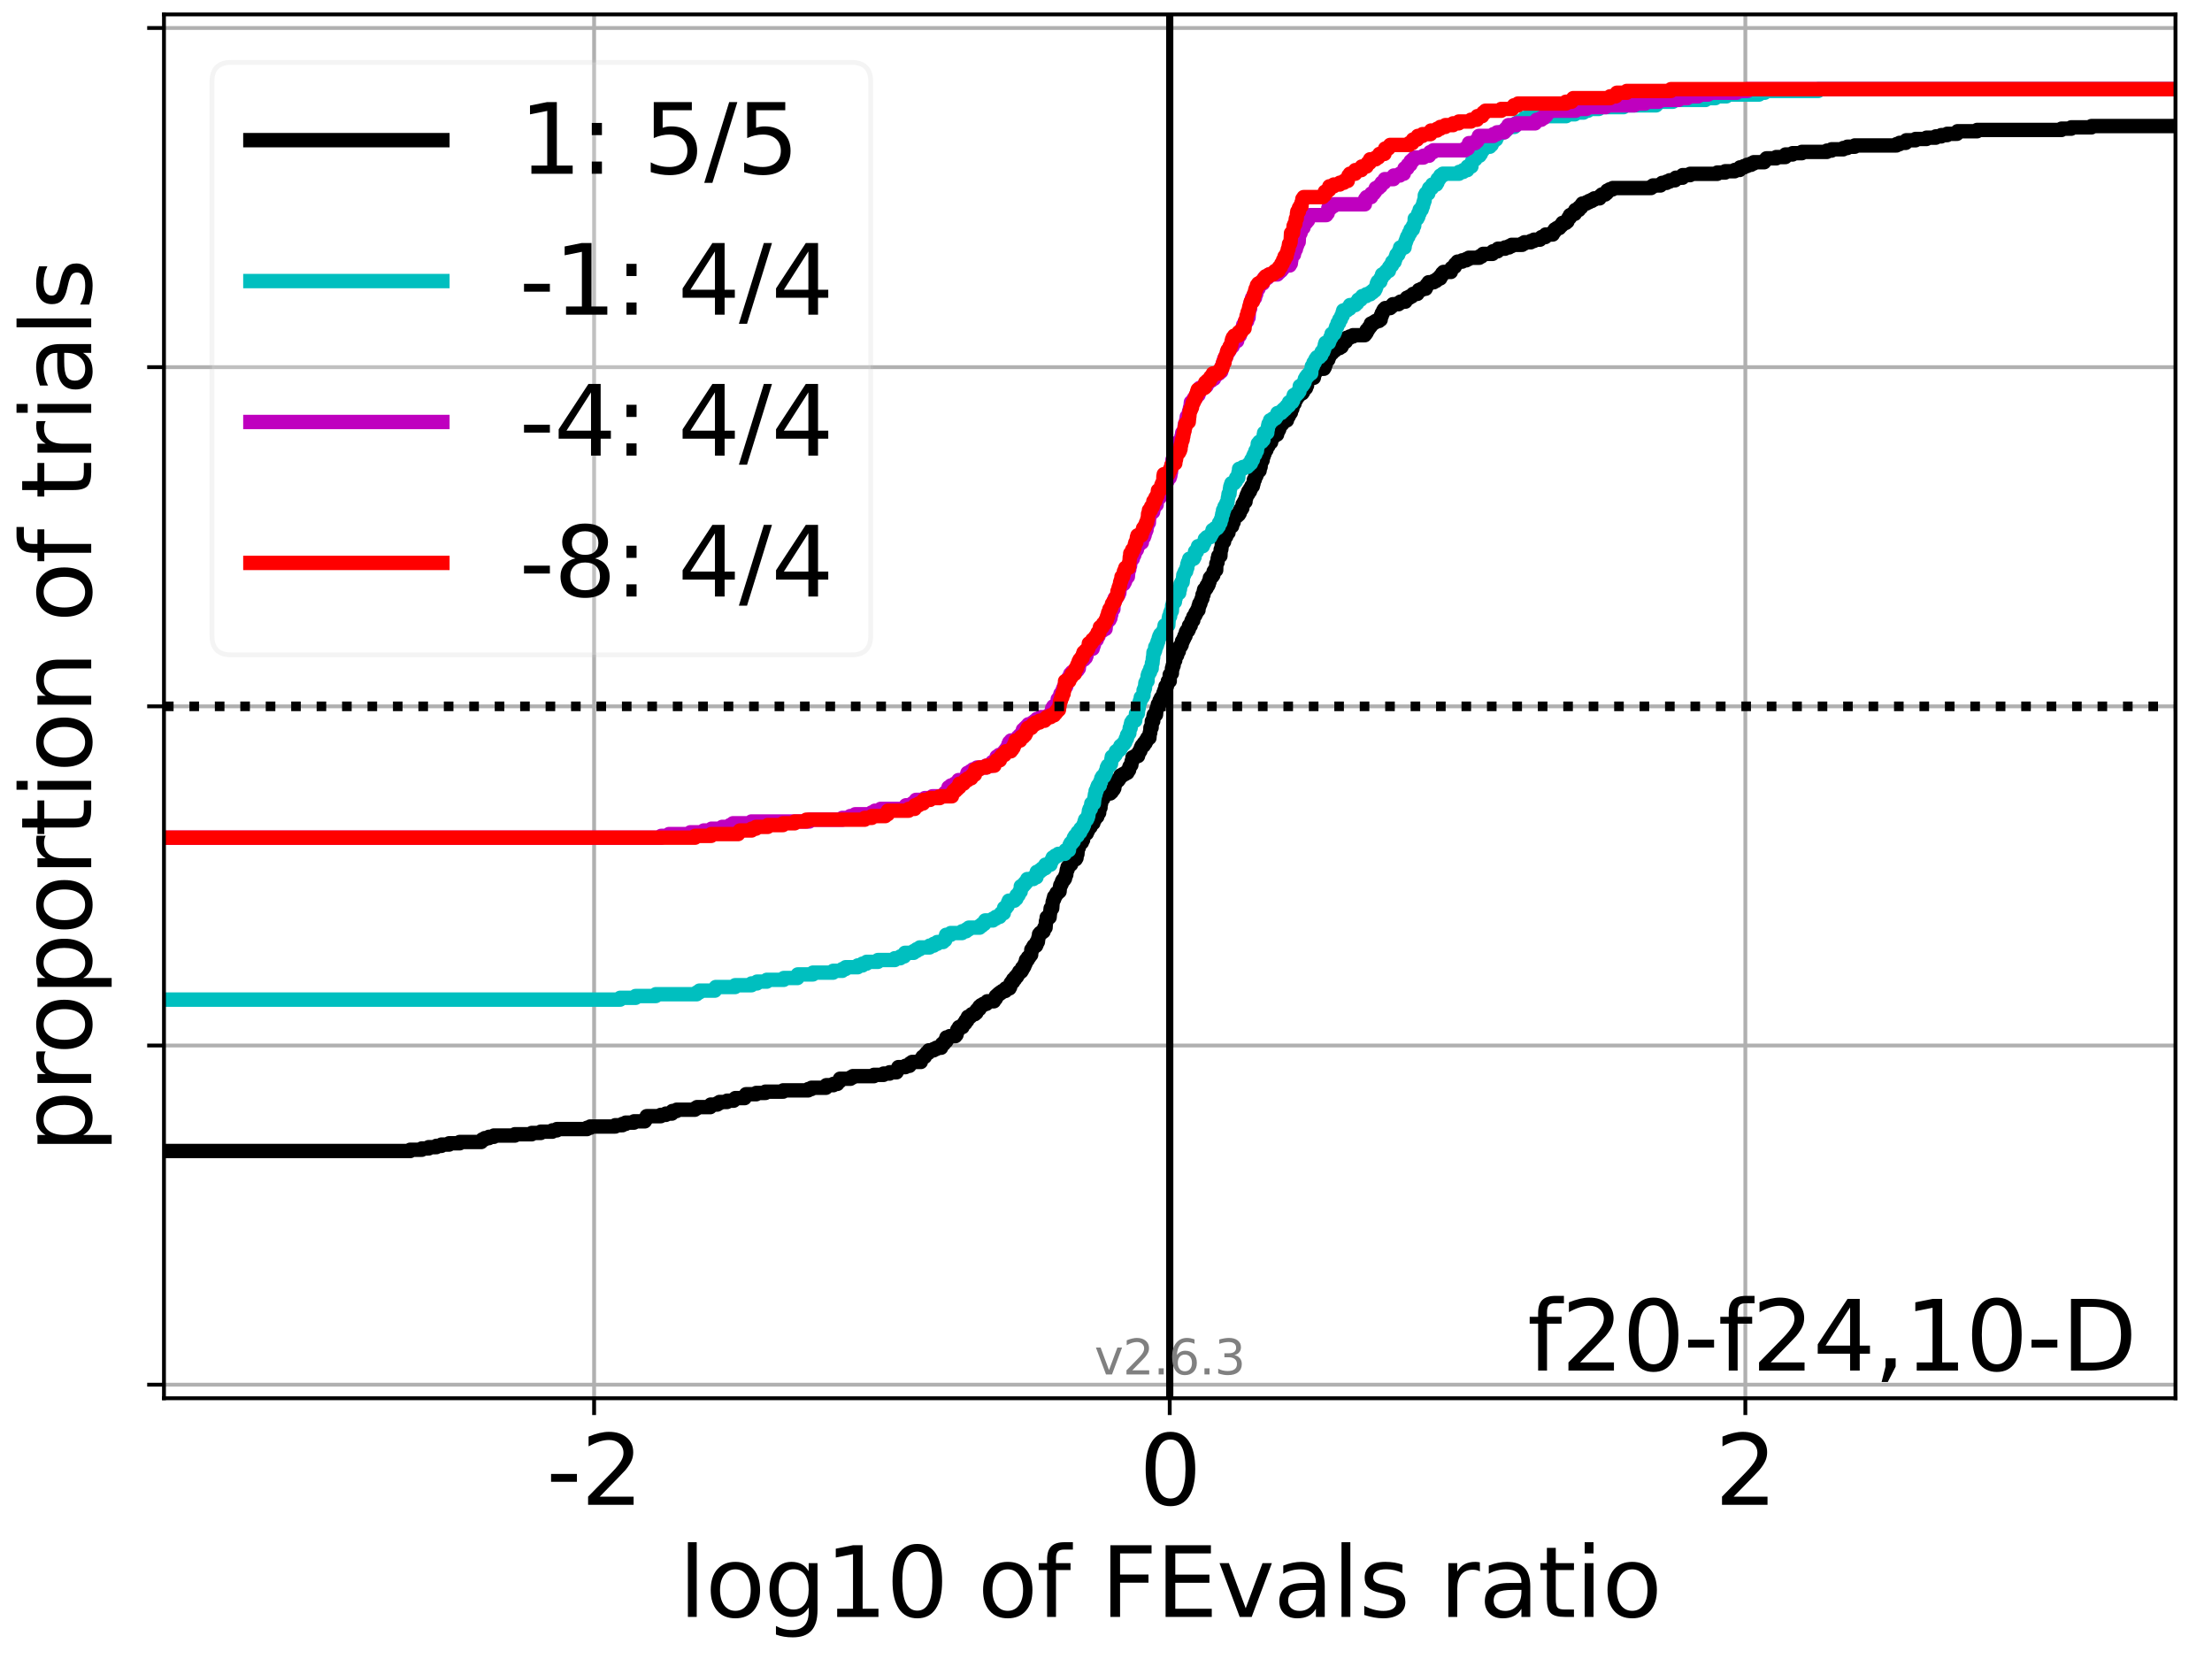 <?xml version="1.0" encoding="utf-8" standalone="no"?>
<!DOCTYPE svg PUBLIC "-//W3C//DTD SVG 1.1//EN"
  "http://www.w3.org/Graphics/SVG/1.1/DTD/svg11.dtd">
<svg xmlns:xlink="http://www.w3.org/1999/xlink" width="460.8pt" height="345.6pt" viewBox="0 0 460.8 345.6" xmlns="http://www.w3.org/2000/svg" version="1.1">
 <defs>
  <style type="text/css">*{stroke-linejoin: round; stroke-linecap: butt}</style>
 </defs>
 <g id="figure_1">
  <g id="patch_1">
   <path d="M 0 345.6 
L 460.8 345.6 
L 460.8 0 
L 0 0 
z
" style="fill: #ffffff"/>
  </g>
  <g id="axes_1">
   <g id="patch_2">
    <path d="M 34.16 291.28 
L 453.192 291.28 
L 453.192 3 
L 34.16 3 
z
" style="fill: #ffffff"/>
   </g>
   <g id="matplotlib.axis_1">
    <g id="xtick_1">
     <g id="line2d_1">
      <path d="M 123.764 291.28 
L 123.764 3 
" clip-path="url(#p1b47f7b590)" style="fill: none; stroke: #b0b0b0; stroke-width: 0.8; stroke-linecap: square"/>
     </g>
     <g id="line2d_2">
      <defs>
       <path id="m702c957c35" d="M 0 0 
L 0 3.5 
" style="stroke: #000000; stroke-width: 0.8"/>
      </defs>
      <g>
       <use xlink:href="#m702c957c35" x="123.764" y="291.28" style="stroke: #000000; stroke-width: 0.8"/>
      </g>
     </g>
     <g id="text_1">
      <!-- -2 -->
      <g transform="translate(113.794 313.477) scale(0.2 -0.2)">
       <defs>
        <path id="DejaVuSans-2d" d="M 313 2009 
L 1997 2009 
L 1997 1497 
L 313 1497 
L 313 2009 
z
" transform="scale(0.016)"/>
        <path id="DejaVuSans-32" d="M 1228 531 
L 3431 531 
L 3431 0 
L 469 0 
L 469 531 
Q 828 903 1448 1529 
Q 2069 2156 2228 2338 
Q 2531 2678 2651 2914 
Q 2772 3150 2772 3378 
Q 2772 3750 2511 3984 
Q 2250 4219 1831 4219 
Q 1534 4219 1204 4116 
Q 875 4013 500 3803 
L 500 4441 
Q 881 4594 1212 4672 
Q 1544 4750 1819 4750 
Q 2544 4750 2975 4387 
Q 3406 4025 3406 3419 
Q 3406 3131 3298 2873 
Q 3191 2616 2906 2266 
Q 2828 2175 2409 1742 
Q 1991 1309 1228 531 
z
" transform="scale(0.016)"/>
       </defs>
       <use xlink:href="#DejaVuSans-2d"/>
       <use xlink:href="#DejaVuSans-32" x="36.084"/>
      </g>
     </g>
    </g>
    <g id="xtick_2">
     <g id="line2d_3">
      <path d="M 243.676 291.28 
L 243.676 3 
" clip-path="url(#p1b47f7b590)" style="fill: none; stroke: #b0b0b0; stroke-width: 0.8; stroke-linecap: square"/>
     </g>
     <g id="line2d_4">
      <g>
       <use xlink:href="#m702c957c35" x="243.676" y="291.28" style="stroke: #000000; stroke-width: 0.8"/>
      </g>
     </g>
     <g id="text_2">
      <!-- 0 -->
      <g transform="translate(237.314 313.477) scale(0.2 -0.2)">
       <defs>
        <path id="DejaVuSans-30" d="M 2034 4250 
Q 1547 4250 1301 3770 
Q 1056 3291 1056 2328 
Q 1056 1369 1301 889 
Q 1547 409 2034 409 
Q 2525 409 2770 889 
Q 3016 1369 3016 2328 
Q 3016 3291 2770 3770 
Q 2525 4250 2034 4250 
z
M 2034 4750 
Q 2819 4750 3233 4129 
Q 3647 3509 3647 2328 
Q 3647 1150 3233 529 
Q 2819 -91 2034 -91 
Q 1250 -91 836 529 
Q 422 1150 422 2328 
Q 422 3509 836 4129 
Q 1250 4750 2034 4750 
z
" transform="scale(0.016)"/>
       </defs>
       <use xlink:href="#DejaVuSans-30"/>
      </g>
     </g>
    </g>
    <g id="xtick_3">
     <g id="line2d_5">
      <path d="M 363.588 291.28 
L 363.588 3 
" clip-path="url(#p1b47f7b590)" style="fill: none; stroke: #b0b0b0; stroke-width: 0.8; stroke-linecap: square"/>
     </g>
     <g id="line2d_6">
      <g>
       <use xlink:href="#m702c957c35" x="363.588" y="291.28" style="stroke: #000000; stroke-width: 0.8"/>
      </g>
     </g>
     <g id="text_3">
      <!-- 2 -->
      <g transform="translate(357.226 313.477) scale(0.2 -0.2)">
       <use xlink:href="#DejaVuSans-32"/>
      </g>
     </g>
    </g>
    <g id="text_4">
     <!-- log10 of FEvals ratio -->
     <g transform="translate(141.371 336.833) scale(0.2 -0.2)">
      <defs>
       <path id="DejaVuSans-6c" d="M 603 4863 
L 1178 4863 
L 1178 0 
L 603 0 
L 603 4863 
z
" transform="scale(0.016)"/>
       <path id="DejaVuSans-6f" d="M 1959 3097 
Q 1497 3097 1228 2736 
Q 959 2375 959 1747 
Q 959 1119 1226 758 
Q 1494 397 1959 397 
Q 2419 397 2687 759 
Q 2956 1122 2956 1747 
Q 2956 2369 2687 2733 
Q 2419 3097 1959 3097 
z
M 1959 3584 
Q 2709 3584 3137 3096 
Q 3566 2609 3566 1747 
Q 3566 888 3137 398 
Q 2709 -91 1959 -91 
Q 1206 -91 779 398 
Q 353 888 353 1747 
Q 353 2609 779 3096 
Q 1206 3584 1959 3584 
z
" transform="scale(0.016)"/>
       <path id="DejaVuSans-67" d="M 2906 1791 
Q 2906 2416 2648 2759 
Q 2391 3103 1925 3103 
Q 1463 3103 1205 2759 
Q 947 2416 947 1791 
Q 947 1169 1205 825 
Q 1463 481 1925 481 
Q 2391 481 2648 825 
Q 2906 1169 2906 1791 
z
M 3481 434 
Q 3481 -459 3084 -895 
Q 2688 -1331 1869 -1331 
Q 1566 -1331 1297 -1286 
Q 1028 -1241 775 -1147 
L 775 -588 
Q 1028 -725 1275 -790 
Q 1522 -856 1778 -856 
Q 2344 -856 2625 -561 
Q 2906 -266 2906 331 
L 2906 616 
Q 2728 306 2450 153 
Q 2172 0 1784 0 
Q 1141 0 747 490 
Q 353 981 353 1791 
Q 353 2603 747 3093 
Q 1141 3584 1784 3584 
Q 2172 3584 2450 3431 
Q 2728 3278 2906 2969 
L 2906 3500 
L 3481 3500 
L 3481 434 
z
" transform="scale(0.016)"/>
       <path id="DejaVuSans-31" d="M 794 531 
L 1825 531 
L 1825 4091 
L 703 3866 
L 703 4441 
L 1819 4666 
L 2450 4666 
L 2450 531 
L 3481 531 
L 3481 0 
L 794 0 
L 794 531 
z
" transform="scale(0.016)"/>
       <path id="DejaVuSans-20" transform="scale(0.016)"/>
       <path id="DejaVuSans-66" d="M 2375 4863 
L 2375 4384 
L 1825 4384 
Q 1516 4384 1395 4259 
Q 1275 4134 1275 3809 
L 1275 3500 
L 2222 3500 
L 2222 3053 
L 1275 3053 
L 1275 0 
L 697 0 
L 697 3053 
L 147 3053 
L 147 3500 
L 697 3500 
L 697 3744 
Q 697 4328 969 4595 
Q 1241 4863 1831 4863 
L 2375 4863 
z
" transform="scale(0.016)"/>
       <path id="DejaVuSans-46" d="M 628 4666 
L 3309 4666 
L 3309 4134 
L 1259 4134 
L 1259 2759 
L 3109 2759 
L 3109 2228 
L 1259 2228 
L 1259 0 
L 628 0 
L 628 4666 
z
" transform="scale(0.016)"/>
       <path id="DejaVuSans-45" d="M 628 4666 
L 3578 4666 
L 3578 4134 
L 1259 4134 
L 1259 2753 
L 3481 2753 
L 3481 2222 
L 1259 2222 
L 1259 531 
L 3634 531 
L 3634 0 
L 628 0 
L 628 4666 
z
" transform="scale(0.016)"/>
       <path id="DejaVuSans-76" d="M 191 3500 
L 800 3500 
L 1894 563 
L 2988 3500 
L 3597 3500 
L 2284 0 
L 1503 0 
L 191 3500 
z
" transform="scale(0.016)"/>
       <path id="DejaVuSans-61" d="M 2194 1759 
Q 1497 1759 1228 1600 
Q 959 1441 959 1056 
Q 959 750 1161 570 
Q 1363 391 1709 391 
Q 2188 391 2477 730 
Q 2766 1069 2766 1631 
L 2766 1759 
L 2194 1759 
z
M 3341 1997 
L 3341 0 
L 2766 0 
L 2766 531 
Q 2569 213 2275 61 
Q 1981 -91 1556 -91 
Q 1019 -91 701 211 
Q 384 513 384 1019 
Q 384 1609 779 1909 
Q 1175 2209 1959 2209 
L 2766 2209 
L 2766 2266 
Q 2766 2663 2505 2880 
Q 2244 3097 1772 3097 
Q 1472 3097 1187 3025 
Q 903 2953 641 2809 
L 641 3341 
Q 956 3463 1253 3523 
Q 1550 3584 1831 3584 
Q 2591 3584 2966 3190 
Q 3341 2797 3341 1997 
z
" transform="scale(0.016)"/>
       <path id="DejaVuSans-73" d="M 2834 3397 
L 2834 2853 
Q 2591 2978 2328 3040 
Q 2066 3103 1784 3103 
Q 1356 3103 1142 2972 
Q 928 2841 928 2578 
Q 928 2378 1081 2264 
Q 1234 2150 1697 2047 
L 1894 2003 
Q 2506 1872 2764 1633 
Q 3022 1394 3022 966 
Q 3022 478 2636 193 
Q 2250 -91 1575 -91 
Q 1294 -91 989 -36 
Q 684 19 347 128 
L 347 722 
Q 666 556 975 473 
Q 1284 391 1588 391 
Q 1994 391 2212 530 
Q 2431 669 2431 922 
Q 2431 1156 2273 1281 
Q 2116 1406 1581 1522 
L 1381 1569 
Q 847 1681 609 1914 
Q 372 2147 372 2553 
Q 372 3047 722 3315 
Q 1072 3584 1716 3584 
Q 2034 3584 2315 3537 
Q 2597 3491 2834 3397 
z
" transform="scale(0.016)"/>
       <path id="DejaVuSans-72" d="M 2631 2963 
Q 2534 3019 2420 3045 
Q 2306 3072 2169 3072 
Q 1681 3072 1420 2755 
Q 1159 2438 1159 1844 
L 1159 0 
L 581 0 
L 581 3500 
L 1159 3500 
L 1159 2956 
Q 1341 3275 1631 3429 
Q 1922 3584 2338 3584 
Q 2397 3584 2469 3576 
Q 2541 3569 2628 3553 
L 2631 2963 
z
" transform="scale(0.016)"/>
       <path id="DejaVuSans-74" d="M 1172 4494 
L 1172 3500 
L 2356 3500 
L 2356 3053 
L 1172 3053 
L 1172 1153 
Q 1172 725 1289 603 
Q 1406 481 1766 481 
L 2356 481 
L 2356 0 
L 1766 0 
Q 1100 0 847 248 
Q 594 497 594 1153 
L 594 3053 
L 172 3053 
L 172 3500 
L 594 3500 
L 594 4494 
L 1172 4494 
z
" transform="scale(0.016)"/>
       <path id="DejaVuSans-69" d="M 603 3500 
L 1178 3500 
L 1178 0 
L 603 0 
L 603 3500 
z
M 603 4863 
L 1178 4863 
L 1178 4134 
L 603 4134 
L 603 4863 
z
" transform="scale(0.016)"/>
      </defs>
      <use xlink:href="#DejaVuSans-6c"/>
      <use xlink:href="#DejaVuSans-6f" x="27.783"/>
      <use xlink:href="#DejaVuSans-67" x="88.965"/>
      <use xlink:href="#DejaVuSans-31" x="152.441"/>
      <use xlink:href="#DejaVuSans-30" x="216.064"/>
      <use xlink:href="#DejaVuSans-20" x="279.688"/>
      <use xlink:href="#DejaVuSans-6f" x="311.475"/>
      <use xlink:href="#DejaVuSans-66" x="372.656"/>
      <use xlink:href="#DejaVuSans-20" x="407.861"/>
      <use xlink:href="#DejaVuSans-46" x="439.648"/>
      <use xlink:href="#DejaVuSans-45" x="497.168"/>
      <use xlink:href="#DejaVuSans-76" x="560.352"/>
      <use xlink:href="#DejaVuSans-61" x="619.531"/>
      <use xlink:href="#DejaVuSans-6c" x="680.811"/>
      <use xlink:href="#DejaVuSans-73" x="708.594"/>
      <use xlink:href="#DejaVuSans-20" x="760.693"/>
      <use xlink:href="#DejaVuSans-72" x="792.48"/>
      <use xlink:href="#DejaVuSans-61" x="833.594"/>
      <use xlink:href="#DejaVuSans-74" x="894.873"/>
      <use xlink:href="#DejaVuSans-69" x="934.082"/>
      <use xlink:href="#DejaVuSans-6f" x="961.865"/>
     </g>
    </g>
   </g>
   <g id="matplotlib.axis_2">
    <g id="ytick_1">
     <g id="line2d_7">
      <path d="M 34.16 288.454 
L 453.192 288.454 
" clip-path="url(#p1b47f7b590)" style="fill: none; stroke: #b0b0b0; stroke-width: 0.8; stroke-linecap: square"/>
     </g>
     <g id="line2d_8">
      <defs>
       <path id="m897bdb7f31" d="M 0 0 
L -3.5 0 
" style="stroke: #000000; stroke-width: 0.8"/>
      </defs>
      <g>
       <use xlink:href="#m897bdb7f31" x="34.16" y="288.454" style="stroke: #000000; stroke-width: 0.8"/>
      </g>
     </g>
    </g>
    <g id="ytick_2">
     <g id="line2d_9">
      <path d="M 34.16 217.797 
L 453.192 217.797 
" clip-path="url(#p1b47f7b590)" style="fill: none; stroke: #b0b0b0; stroke-width: 0.8; stroke-linecap: square"/>
     </g>
     <g id="line2d_10">
      <g>
       <use xlink:href="#m897bdb7f31" x="34.16" y="217.797" style="stroke: #000000; stroke-width: 0.8"/>
      </g>
     </g>
    </g>
    <g id="ytick_3">
     <g id="line2d_11">
      <path d="M 34.16 147.14 
L 453.192 147.14 
" clip-path="url(#p1b47f7b590)" style="fill: none; stroke: #b0b0b0; stroke-width: 0.8; stroke-linecap: square"/>
     </g>
     <g id="line2d_12">
      <g>
       <use xlink:href="#m897bdb7f31" x="34.16" y="147.14" style="stroke: #000000; stroke-width: 0.8"/>
      </g>
     </g>
    </g>
    <g id="ytick_4">
     <g id="line2d_13">
      <path d="M 34.16 76.483 
L 453.192 76.483 
" clip-path="url(#p1b47f7b590)" style="fill: none; stroke: #b0b0b0; stroke-width: 0.8; stroke-linecap: square"/>
     </g>
     <g id="line2d_14">
      <g>
       <use xlink:href="#m897bdb7f31" x="34.16" y="76.483" style="stroke: #000000; stroke-width: 0.8"/>
      </g>
     </g>
    </g>
    <g id="ytick_5">
     <g id="line2d_15">
      <path d="M 34.16 5.826 
L 453.192 5.826 
" clip-path="url(#p1b47f7b590)" style="fill: none; stroke: #b0b0b0; stroke-width: 0.8; stroke-linecap: square"/>
     </g>
     <g id="line2d_16">
      <g>
       <use xlink:href="#m897bdb7f31" x="34.16" y="5.826" style="stroke: #000000; stroke-width: 0.8"/>
      </g>
     </g>
    </g>
    <g id="text_5">
     <!-- proportion of trials -->
     <g transform="translate(19.001 240.146) rotate(-90) scale(0.2 -0.2)">
      <defs>
       <path id="DejaVuSans-70" d="M 1159 525 
L 1159 -1331 
L 581 -1331 
L 581 3500 
L 1159 3500 
L 1159 2969 
Q 1341 3281 1617 3432 
Q 1894 3584 2278 3584 
Q 2916 3584 3314 3078 
Q 3713 2572 3713 1747 
Q 3713 922 3314 415 
Q 2916 -91 2278 -91 
Q 1894 -91 1617 61 
Q 1341 213 1159 525 
z
M 3116 1747 
Q 3116 2381 2855 2742 
Q 2594 3103 2138 3103 
Q 1681 3103 1420 2742 
Q 1159 2381 1159 1747 
Q 1159 1113 1420 752 
Q 1681 391 2138 391 
Q 2594 391 2855 752 
Q 3116 1113 3116 1747 
z
" transform="scale(0.016)"/>
       <path id="DejaVuSans-6e" d="M 3513 2113 
L 3513 0 
L 2938 0 
L 2938 2094 
Q 2938 2591 2744 2837 
Q 2550 3084 2163 3084 
Q 1697 3084 1428 2787 
Q 1159 2491 1159 1978 
L 1159 0 
L 581 0 
L 581 3500 
L 1159 3500 
L 1159 2956 
Q 1366 3272 1645 3428 
Q 1925 3584 2291 3584 
Q 2894 3584 3203 3211 
Q 3513 2838 3513 2113 
z
" transform="scale(0.016)"/>
      </defs>
      <use xlink:href="#DejaVuSans-70"/>
      <use xlink:href="#DejaVuSans-72" x="63.477"/>
      <use xlink:href="#DejaVuSans-6f" x="102.34"/>
      <use xlink:href="#DejaVuSans-70" x="163.521"/>
      <use xlink:href="#DejaVuSans-6f" x="226.998"/>
      <use xlink:href="#DejaVuSans-72" x="288.18"/>
      <use xlink:href="#DejaVuSans-74" x="329.293"/>
      <use xlink:href="#DejaVuSans-69" x="368.502"/>
      <use xlink:href="#DejaVuSans-6f" x="396.285"/>
      <use xlink:href="#DejaVuSans-6e" x="457.467"/>
      <use xlink:href="#DejaVuSans-20" x="520.846"/>
      <use xlink:href="#DejaVuSans-6f" x="552.633"/>
      <use xlink:href="#DejaVuSans-66" x="613.814"/>
      <use xlink:href="#DejaVuSans-20" x="649.02"/>
      <use xlink:href="#DejaVuSans-74" x="680.807"/>
      <use xlink:href="#DejaVuSans-72" x="720.016"/>
      <use xlink:href="#DejaVuSans-69" x="761.129"/>
      <use xlink:href="#DejaVuSans-61" x="788.912"/>
      <use xlink:href="#DejaVuSans-6c" x="850.191"/>
      <use xlink:href="#DejaVuSans-73" x="877.975"/>
     </g>
    </g>
   </g>
   <g id="line2d_17">
    <path d="M 34.16 239.78 
L 85.455 239.78 
L 85.455 239.512 
L 87.868 239.512 
L 87.868 239.243 
L 89.295 239.243 
L 89.295 238.974 
L 90.892 238.974 
L 90.892 238.705 
L 91.958 238.705 
L 91.958 238.436 
L 93.555 238.436 
L 93.555 238.167 
L 95.759 238.167 
L 95.759 237.898 
L 100.25 237.898 
L 100.25 237.629 
L 100.47 237.629 
L 100.47 237.36 
L 100.984 237.36 
L 100.984 237.091 
L 101.847 237.091 
L 101.847 236.822 
L 102.883 236.822 
L 102.883 236.554 
L 107.264 236.554 
L 107.264 236.285 
L 110.774 236.285 
L 110.774 236.016 
L 112.648 236.016 
L 112.648 235.747 
L 115.06 235.747 
L 115.06 235.478 
L 115.999 235.478 
L 115.999 235.209 
L 122.279 235.209 
L 122.279 234.94 
L 122.951 234.94 
L 122.951 234.671 
L 128.177 234.671 
L 128.177 234.402 
L 129.66 234.402 
L 129.66 234.133 
L 130.345 234.133 
L 130.345 233.864 
L 132.072 233.864 
L 132.072 233.595 
L 134.322 233.595 
L 134.322 233.327 
L 134.456 233.327 
L 134.456 233.058 
L 134.715 233.058 
L 134.715 232.52 
L 137.649 232.52 
L 137.649 232.251 
L 138.707 232.251 
L 138.707 231.982 
L 139.963 231.982 
L 140.062 231.444 
L 140.959 231.444 
L 140.959 231.175 
L 144.75 231.175 
L 144.75 230.906 
L 145.189 230.906 
L 145.189 230.637 
L 147.953 230.637 
L 148.06 230.1 
L 149.419 230.1 
L 149.419 229.831 
L 149.889 229.831 
L 149.889 229.562 
L 151.468 229.562 
L 151.468 229.293 
L 152.84 229.293 
L 152.84 229.024 
L 153.178 229.024 
L 153.178 228.755 
L 155.114 228.755 
L 155.114 228.486 
L 155.252 228.486 
L 155.252 228.217 
L 155.405 228.217 
L 155.405 227.948 
L 157.538 227.948 
L 157.538 227.679 
L 159.457 227.679 
L 159.457 227.41 
L 163.143 227.41 
L 163.143 227.142 
L 168.368 227.142 
L 168.368 226.873 
L 169.037 226.873 
L 169.037 226.604 
L 172.058 226.604 
L 172.131 226.066 
L 173.601 226.066 
L 173.601 225.797 
L 174.444 225.797 
L 174.444 225.528 
L 174.648 225.528 
L 174.648 225.259 
L 174.959 225.259 
L 174.985 224.721 
L 177.172 224.721 
L 177.172 224.452 
L 177.646 224.452 
L 177.646 224.184 
L 182.039 224.184 
L 182.039 223.915 
L 184.052 223.915 
L 184.052 223.646 
L 185.311 223.646 
L 185.311 223.377 
L 186.768 223.377 
L 186.768 223.108 
L 186.925 223.108 
L 186.925 222.839 
L 187.073 222.839 
L 187.146 222.301 
L 188.616 222.301 
L 188.616 222.032 
L 189.459 222.032 
L 189.459 221.763 
L 189.597 221.763 
L 189.597 221.494 
L 190 221.494 
L 190 221.226 
L 191.823 221.226 
L 191.901 220.688 
L 192.002 220.688 
L 192.002 220.419 
L 192.187 220.419 
L 192.187 220.15 
L 192.661 220.15 
L 192.661 219.881 
L 192.783 219.881 
L 192.783 219.612 
L 193.007 219.612 
L 193.007 219.343 
L 193.42 219.343 
L 193.498 218.805 
L 194.487 218.805 
L 194.487 218.536 
L 195.048 218.536 
L 195.048 218.267 
L 196.048 218.267 
L 196.106 217.73 
L 196.229 217.73 
L 196.229 217.461 
L 196.646 217.461 
L 196.646 217.192 
L 196.759 217.192 
L 196.759 216.923 
L 197.133 216.923 
L 197.153 216.116 
L 197.835 216.116 
L 197.835 215.847 
L 199.025 215.847 
L 199.025 215.578 
L 199.25 215.578 
L 199.323 215.041 
L 199.419 215.041 
L 199.419 214.503 
L 199.675 214.503 
L 199.765 213.965 
L 200.498 213.965 
L 200.498 213.696 
L 200.629 213.696 
L 200.629 213.427 
L 200.794 213.427 
L 200.794 213.158 
L 201.109 213.158 
L 201.145 212.62 
L 201.503 212.62 
L 201.503 212.082 
L 201.636 212.082 
L 201.636 211.814 
L 202.178 211.814 
L 202.178 211.545 
L 202.428 211.545 
L 202.428 211.276 
L 203.076 211.276 
L 203.076 211.007 
L 203.396 211.007 
L 203.41 210.469 
L 203.652 210.469 
L 203.652 210.2 
L 204.045 210.2 
L 204.045 209.662 
L 204.365 209.662 
L 204.365 209.393 
L 204.838 209.393 
L 204.838 209.124 
L 205.495 209.124 
L 205.495 208.856 
L 205.662 208.856 
L 205.662 208.587 
L 207.053 208.587 
L 207.053 208.318 
L 207.187 208.318 
L 207.187 208.049 
L 207.446 208.049 
L 207.446 207.511 
L 207.746 207.511 
L 207.746 207.242 
L 208.037 207.242 
L 208.037 206.973 
L 208.393 206.973 
L 208.393 206.704 
L 208.79 206.704 
L 208.79 206.435 
L 209.453 206.435 
L 209.502 205.897 
L 210.289 205.897 
L 210.289 205.629 
L 210.434 205.629 
L 210.52 204.822 
L 210.72 204.822 
L 210.72 204.553 
L 211.056 204.553 
L 211.063 204.015 
L 211.438 204.015 
L 211.537 203.477 
L 211.857 203.477 
L 211.857 203.208 
L 212.005 203.208 
L 212.005 202.939 
L 212.196 202.939 
L 212.196 202.671 
L 212.326 202.671 
L 212.326 202.402 
L 212.764 202.402 
L 212.764 202.133 
L 212.932 202.133 
L 212.939 201.595 
L 213.241 201.595 
L 213.241 201.326 
L 213.389 201.326 
L 213.462 200.788 
L 213.62 200.788 
L 213.731 199.981 
L 214.08 199.981 
L 214.123 199.444 
L 214.41 199.444 
L 214.41 199.175 
L 214.592 199.175 
L 214.592 198.906 
L 214.804 198.906 
L 214.848 197.83 
L 215.07 197.83 
L 215.07 197.561 
L 215.188 197.561 
L 215.188 197.292 
L 215.345 197.292 
L 215.345 197.023 
L 215.836 197.023 
L 215.836 196.754 
L 215.952 196.754 
L 215.952 196.217 
L 216.207 196.217 
L 216.291 195.41 
L 216.335 195.41 
L 216.435 194.872 
L 216.454 194.872 
L 216.454 194.603 
L 216.676 194.603 
L 216.676 194.334 
L 217.028 194.334 
L 217.028 194.065 
L 217.39 194.065 
L 217.481 193.527 
L 217.551 193.527 
L 217.551 193.259 
L 217.806 193.259 
L 217.892 191.914 
L 218.017 191.914 
L 218.049 191.107 
L 218.648 191.107 
L 218.749 190.032 
L 218.796 190.032 
L 218.867 189.225 
L 219.19 189.225 
L 219.292 187.88 
L 219.348 187.88 
L 219.45 187.342 
L 219.592 187.342 
L 219.592 186.805 
L 219.817 186.805 
L 219.817 186.536 
L 219.975 186.536 
L 219.975 186.267 
L 220.108 186.267 
L 220.108 185.998 
L 220.422 185.998 
L 220.422 185.729 
L 220.721 185.729 
L 220.823 184.653 
L 220.88 184.653 
L 220.88 184.384 
L 221.047 184.384 
L 221.047 184.116 
L 221.176 184.116 
L 221.23 183.578 
L 221.377 183.578 
L 221.377 183.309 
L 221.679 183.309 
L 221.679 183.04 
L 221.85 183.04 
L 221.901 182.502 
L 222.001 182.502 
L 222.001 182.233 
L 222.121 182.233 
L 222.192 181.426 
L 222.241 181.426 
L 222.241 181.157 
L 222.395 181.157 
L 222.395 180.62 
L 222.62 180.62 
L 222.62 180.351 
L 222.801 180.351 
L 222.801 180.082 
L 223.126 180.082 
L 223.207 179.544 
L 223.24 179.544 
L 223.294 179.006 
L 224.095 179.006 
L 224.095 178.737 
L 224.252 178.737 
L 224.325 177.931 
L 224.444 177.931 
L 224.526 176.855 
L 224.602 176.855 
L 224.602 176.586 
L 224.735 176.586 
L 224.838 175.779 
L 225.063 175.779 
L 225.063 175.51 
L 225.376 175.51 
L 225.459 174.972 
L 225.627 174.972 
L 225.627 174.166 
L 225.795 174.166 
L 225.795 173.897 
L 226.049 173.897 
L 226.049 173.628 
L 226.387 173.628 
L 226.43 173.09 
L 226.637 173.09 
L 226.637 172.821 
L 226.758 172.821 
L 226.868 172.283 
L 227.179 172.283 
L 227.23 171.746 
L 227.323 171.746 
L 227.323 171.477 
L 227.769 171.477 
L 227.845 170.67 
L 228.136 170.67 
L 228.149 170.132 
L 228.578 170.132 
L 228.638 169.325 
L 228.972 169.325 
L 229.049 168.25 
L 229.25 168.25 
L 229.267 167.443 
L 229.366 167.443 
L 229.433 166.636 
L 229.508 166.636 
L 229.508 166.367 
L 229.839 166.367 
L 229.839 166.098 
L 229.97 166.098 
L 229.977 165.561 
L 230.269 165.561 
L 230.269 165.292 
L 231.289 165.292 
L 231.289 165.023 
L 231.586 165.023 
L 231.586 164.754 
L 231.753 164.754 
L 231.753 164.485 
L 231.983 164.485 
L 231.983 164.216 
L 232.128 164.216 
L 232.2 163.409 
L 232.328 163.409 
L 232.429 162.871 
L 232.561 162.871 
L 232.561 162.602 
L 232.964 162.602 
L 232.964 162.334 
L 233.153 162.334 
L 233.153 162.065 
L 233.321 162.065 
L 233.425 161.527 
L 233.92 161.527 
L 233.92 161.258 
L 234.389 161.258 
L 234.389 160.989 
L 234.863 160.989 
L 234.863 160.72 
L 235.001 160.72 
L 235.001 160.451 
L 235.202 160.451 
L 235.215 159.913 
L 235.315 159.913 
L 235.315 159.644 
L 235.493 159.644 
L 235.493 159.376 
L 235.676 159.376 
L 235.74 158.569 
L 235.884 158.569 
L 235.923 157.762 
L 236.421 157.762 
L 236.421 157.493 
L 237.077 157.493 
L 237.099 156.955 
L 237.217 156.955 
L 237.217 156.686 
L 237.396 156.686 
L 237.396 156.417 
L 237.568 156.417 
L 237.626 155.88 
L 237.728 155.88 
L 237.728 155.611 
L 237.866 155.611 
L 237.866 155.342 
L 238.263 155.342 
L 238.269 154.804 
L 238.64 154.804 
L 238.691 154.266 
L 238.929 154.266 
L 239.006 153.728 
L 239.442 153.728 
L 239.515 152.653 
L 239.614 152.653 
L 239.662 151.577 
L 239.9 151.577 
L 239.95 150.232 
L 240.237 150.232 
L 240.293 149.157 
L 240.365 149.157 
L 240.365 148.888 
L 240.812 148.888 
L 240.905 147.812 
L 240.986 147.812 
L 240.986 147.543 
L 241.113 147.543 
L 241.194 146.737 
L 241.495 146.737 
L 241.558 145.93 
L 241.746 145.93 
L 241.828 145.392 
L 242.038 145.392 
L 242.038 145.123 
L 242.317 145.123 
L 242.37 144.316 
L 242.483 144.316 
L 242.568 143.779 
L 242.778 143.779 
L 242.793 142.972 
L 243.084 142.972 
L 243.155 142.434 
L 243.238 142.434 
L 243.284 141.896 
L 243.676 141.896 
L 243.676 140.552 
L 243.907 140.552 
L 243.907 140.283 
L 244.121 140.283 
L 244.145 139.207 
L 244.285 139.207 
L 244.289 138.669 
L 244.477 138.669 
L 244.557 137.863 
L 244.606 137.863 
L 244.606 137.594 
L 244.817 137.594 
L 244.833 136.787 
L 245.03 136.787 
L 245.03 136.518 
L 245.217 136.518 
L 245.301 135.98 
L 245.356 135.98 
L 245.356 135.711 
L 245.559 135.711 
L 245.619 134.904 
L 245.76 134.904 
L 245.76 134.636 
L 246.009 134.636 
L 246.009 134.367 
L 246.158 134.367 
L 246.239 133.56 
L 246.419 133.56 
L 246.419 133.291 
L 246.537 133.291 
L 246.537 133.022 
L 246.68 133.022 
L 246.743 132.484 
L 246.958 132.484 
L 247.04 131.678 
L 247.184 131.678 
L 247.184 131.409 
L 247.52 131.409 
L 247.52 131.14 
L 247.653 131.14 
L 247.69 130.333 
L 248.046 130.333 
L 248.151 129.526 
L 248.241 129.526 
L 248.241 129.257 
L 248.573 129.257 
L 248.604 128.451 
L 248.827 128.451 
L 248.827 128.182 
L 249.013 128.182 
L 249.049 127.644 
L 249.277 127.644 
L 249.37 127.106 
L 249.661 127.106 
L 249.671 126.299 
L 249.831 126.299 
L 249.831 125.761 
L 250.059 125.761 
L 250.122 125.224 
L 250.22 125.224 
L 250.328 124.686 
L 250.478 124.686 
L 250.508 123.879 
L 250.714 123.879 
L 250.775 123.072 
L 250.844 123.072 
L 250.844 122.803 
L 251.167 122.803 
L 251.167 122.534 
L 251.36 122.534 
L 251.369 121.997 
L 251.67 121.997 
L 251.67 121.728 
L 251.794 121.728 
L 251.798 121.19 
L 251.968 121.19 
L 252.038 120.383 
L 252.255 120.383 
L 252.255 120.114 
L 252.553 120.114 
L 252.553 119.845 
L 252.745 119.845 
L 252.821 119.039 
L 252.989 119.039 
L 252.989 118.77 
L 253.351 118.77 
L 253.383 117.425 
L 253.5 117.425 
L 253.5 117.156 
L 253.639 117.156 
L 253.663 116.349 
L 253.796 116.349 
L 253.796 115.812 
L 254.234 115.812 
L 254.29 114.467 
L 254.418 114.467 
L 254.511 113.66 
L 254.531 113.66 
L 254.531 113.123 
L 254.771 113.123 
L 254.771 112.854 
L 254.997 112.854 
L 255.048 112.316 
L 255.116 112.316 
L 255.116 111.778 
L 255.445 111.778 
L 255.467 111.24 
L 255.642 111.24 
L 255.642 110.971 
L 255.914 110.971 
L 255.968 109.896 
L 256.125 109.896 
L 256.125 109.627 
L 256.664 109.627 
L 256.715 108.82 
L 256.977 108.82 
L 257.024 108.282 
L 257.107 108.282 
L 257.123 107.744 
L 257.375 107.744 
L 257.375 107.475 
L 257.797 107.475 
L 257.797 107.206 
L 258.081 107.206 
L 258.081 106.938 
L 258.248 106.938 
L 258.248 106.4 
L 258.39 106.4 
L 258.39 106.131 
L 258.633 106.131 
L 258.633 105.862 
L 258.797 105.862 
L 258.86 105.055 
L 259.025 105.055 
L 259.025 104.786 
L 259.161 104.786 
L 259.161 104.517 
L 259.459 104.517 
L 259.512 103.711 
L 259.626 103.711 
L 259.705 103.173 
L 259.826 103.173 
L 259.826 102.904 
L 260.044 102.904 
L 260.044 102.366 
L 260.389 102.366 
L 260.389 101.828 
L 260.616 101.828 
L 260.692 101.29 
L 260.983 101.29 
L 261.094 100.753 
L 261.126 100.753 
L 261.202 99.946 
L 261.391 99.946 
L 261.481 99.408 
L 261.507 99.408 
L 261.507 99.139 
L 261.725 99.139 
L 261.725 98.601 
L 261.871 98.601 
L 261.871 98.332 
L 262.128 98.332 
L 262.128 98.063 
L 262.389 98.063 
L 262.494 97.257 
L 262.607 97.257 
L 262.638 96.45 
L 262.746 96.45 
L 262.75 95.912 
L 263.016 95.912 
L 263.116 95.105 
L 263.219 95.105 
L 263.303 94.568 
L 263.417 94.568 
L 263.432 94.03 
L 263.617 94.03 
L 263.617 93.761 
L 263.809 93.761 
L 263.909 92.954 
L 264.206 92.954 
L 264.206 92.416 
L 264.375 92.416 
L 264.375 92.147 
L 264.791 92.147 
L 264.885 91.072 
L 265.306 91.072 
L 265.306 90.803 
L 265.589 90.803 
L 265.589 90.534 
L 266.034 90.534 
L 266.074 89.727 
L 266.351 89.727 
L 266.351 89.458 
L 266.482 89.458 
L 266.54 88.92 
L 266.652 88.92 
L 266.728 88.383 
L 267.097 88.383 
L 267.097 88.114 
L 267.317 88.114 
L 267.317 87.845 
L 267.535 87.845 
L 267.535 87.576 
L 268.087 87.576 
L 268.152 86.769 
L 268.445 86.769 
L 268.445 86.5 
L 268.556 86.5 
L 268.556 86.231 
L 268.736 86.231 
L 268.736 85.962 
L 268.918 85.962 
L 268.954 85.156 
L 269.215 85.156 
L 269.215 84.618 
L 269.363 84.618 
L 269.363 84.08 
L 269.676 84.08 
L 269.719 83.542 
L 269.829 83.542 
L 269.829 83.273 
L 270.017 83.273 
L 270.069 82.735 
L 270.36 82.735 
L 270.36 82.466 
L 270.486 82.466 
L 270.486 82.198 
L 270.869 82.198 
L 270.869 81.929 
L 271.3 81.929 
L 271.3 81.66 
L 271.481 81.66 
L 271.549 80.853 
L 272.064 80.853 
L 272.064 80.315 
L 272.282 80.315 
L 272.282 79.239 
L 272.493 79.239 
L 272.493 78.971 
L 272.627 78.971 
L 272.627 78.702 
L 273.69 78.702 
L 273.781 78.164 
L 273.814 78.164 
L 273.814 77.626 
L 274.072 77.626 
L 274.143 77.088 
L 274.588 77.088 
L 274.588 76.819 
L 275.795 76.819 
L 275.795 76.55 
L 275.956 76.55 
L 275.956 76.013 
L 276.147 76.013 
L 276.205 75.475 
L 276.296 75.475 
L 276.296 75.206 
L 276.445 75.206 
L 276.445 74.937 
L 276.706 74.937 
L 276.757 74.399 
L 276.909 74.399 
L 276.909 74.13 
L 277.03 74.13 
L 277.03 73.861 
L 277.21 73.861 
L 277.21 73.592 
L 277.507 73.592 
L 277.507 73.054 
L 278.093 73.054 
L 278.093 72.786 
L 278.208 72.786 
L 278.208 72.517 
L 279.04 72.517 
L 279.04 72.248 
L 279.476 72.248 
L 279.476 71.71 
L 279.773 71.71 
L 279.773 71.172 
L 280.358 71.172 
L 280.358 70.634 
L 280.537 70.634 
L 280.537 70.365 
L 281.181 70.365 
L 281.181 70.096 
L 281.857 70.096 
L 281.857 69.828 
L 284.303 69.828 
L 284.303 69.559 
L 284.521 69.559 
L 284.521 69.29 
L 284.701 69.29 
L 284.701 68.752 
L 284.998 68.752 
L 284.998 68.483 
L 285.146 68.483 
L 285.146 68.214 
L 285.366 68.214 
L 285.366 67.945 
L 285.583 67.945 
L 285.583 67.407 
L 286.099 67.407 
L 286.099 67.138 
L 286.533 67.138 
L 286.533 66.87 
L 287.264 66.87 
L 287.264 66.601 
L 287.618 66.601 
L 287.631 65.794 
L 287.849 65.794 
L 287.849 65.256 
L 288.065 65.256 
L 288.13 64.718 
L 288.29 64.718 
L 288.29 64.449 
L 288.568 64.449 
L 288.568 64.18 
L 289.597 64.18 
L 289.597 63.911 
L 289.914 63.911 
L 289.914 63.643 
L 290.165 63.643 
L 290.165 63.374 
L 291.324 63.374 
L 291.324 63.105 
L 291.739 63.105 
L 291.739 62.836 
L 292.776 62.836 
L 292.856 62.298 
L 293.074 62.298 
L 293.074 62.029 
L 293.626 62.029 
L 293.626 61.76 
L 294.101 61.76 
L 294.101 61.491 
L 294.373 61.491 
L 294.373 61.222 
L 295.258 61.222 
L 295.258 60.953 
L 295.37 60.953 
L 295.37 60.685 
L 295.556 60.685 
L 295.556 60.416 
L 296.141 60.416 
L 296.141 60.147 
L 296.995 60.147 
L 296.995 59.878 
L 297.122 59.878 
L 297.195 59.34 
L 297.48 59.34 
L 297.48 59.071 
L 297.604 59.071 
L 297.604 58.802 
L 298.666 58.802 
L 298.666 58.533 
L 299.17 58.533 
L 299.17 58.264 
L 299.508 58.264 
L 299.508 57.995 
L 300.035 57.995 
L 300.05 57.458 
L 300.363 57.458 
L 300.441 56.92 
L 300.707 56.92 
L 300.707 56.651 
L 302.237 56.651 
L 302.293 56.113 
L 302.37 56.113 
L 302.37 55.844 
L 302.71 55.844 
L 302.71 55.575 
L 303.057 55.575 
L 303.13 55.037 
L 303.414 55.037 
L 303.414 54.768 
L 303.632 54.768 
L 303.632 54.5 
L 304.6 54.5 
L 304.6 54.231 
L 305.443 54.231 
L 305.443 53.962 
L 305.984 53.962 
L 305.984 53.693 
L 308.171 53.693 
L 308.171 53.424 
L 308.645 53.424 
L 308.645 53.155 
L 308.957 53.155 
L 308.957 52.886 
L 310.921 52.886 
L 310.999 52.348 
L 311.979 52.348 
L 312.051 51.81 
L 313.522 51.81 
L 313.522 51.541 
L 314.364 51.541 
L 314.364 51.273 
L 314.906 51.273 
L 314.906 51.004 
L 317.093 51.004 
L 317.093 50.735 
L 317.566 50.735 
L 317.566 50.466 
L 318.896 50.466 
L 318.896 50.197 
L 319.551 50.197 
L 319.551 49.928 
L 320.798 49.928 
L 320.798 49.659 
L 321.112 49.659 
L 321.112 49.39 
L 321.918 49.39 
L 321.99 48.852 
L 323.461 48.852 
L 323.497 48.315 
L 323.819 48.315 
L 323.892 47.777 
L 324.304 47.777 
L 324.304 47.508 
L 324.845 47.508 
L 324.845 47.239 
L 325.076 47.239 
L 325.076 46.97 
L 325.363 46.97 
L 325.363 46.701 
L 325.485 46.701 
L 325.485 46.432 
L 326.205 46.432 
L 326.205 46.163 
L 326.519 46.163 
L 326.592 45.625 
L 326.747 45.625 
L 326.747 45.356 
L 327.032 45.356 
L 327.046 44.819 
L 327.506 44.819 
L 327.506 44.55 
L 328.062 44.55 
L 328.17 43.743 
L 328.905 43.743 
L 328.934 43.205 
L 329.407 43.205 
L 329.446 42.667 
L 329.641 42.667 
L 329.641 42.398 
L 330.483 42.398 
L 330.483 42.13 
L 331.025 42.13 
L 331.025 41.861 
L 331.633 41.861 
L 331.633 41.592 
L 332.107 41.592 
L 332.107 41.323 
L 333.212 41.323 
L 333.212 41.054 
L 333.373 41.054 
L 333.373 40.785 
L 333.685 40.785 
L 333.685 40.516 
L 334.407 40.516 
L 334.407 40.247 
L 334.728 40.247 
L 334.806 39.709 
L 335.302 39.709 
L 335.302 39.44 
L 335.968 39.44 
L 335.968 39.171 
L 343.931 39.171 
L 343.931 38.903 
L 344.346 38.903 
L 344.346 38.634 
L 345.907 38.634 
L 345.907 38.365 
L 346.248 38.365 
L 346.248 38.096 
L 347.18 38.096 
L 347.18 37.827 
L 347.809 37.827 
L 347.809 37.558 
L 348.947 37.558 
L 348.947 37.289 
L 349.11 37.289 
L 349.11 37.02 
L 350.508 37.02 
L 350.526 36.482 
L 352.087 36.482 
L 352.087 36.213 
L 357.738 36.213 
L 357.738 35.945 
L 359.377 35.945 
L 359.377 35.676 
L 361.361 35.676 
L 361.361 35.407 
L 362.398 35.407 
L 362.471 34.869 
L 363.29 34.869 
L 363.29 34.6 
L 363.941 34.6 
L 363.941 34.331 
L 364.784 34.331 
L 364.784 34.062 
L 365.325 34.062 
L 365.325 33.793 
L 367.512 33.793 
L 367.512 33.524 
L 367.738 33.524 
L 367.738 33.255 
L 367.986 33.255 
L 367.986 32.986 
L 370.021 32.986 
L 370.021 32.718 
L 371.918 32.718 
L 371.951 32.18 
L 373.425 32.18 
L 373.425 31.911 
L 375.354 31.911 
L 375.354 31.642 
L 380.579 31.642 
L 380.579 31.373 
L 381.545 31.373 
L 381.545 31.104 
L 383.982 31.104 
L 383.982 30.835 
L 384.827 30.835 
L 384.827 30.566 
L 386.388 30.566 
L 386.388 30.297 
L 395.073 30.297 
L 395.073 30.028 
L 395.726 30.028 
L 395.726 29.76 
L 397.003 29.76 
L 397.108 29.222 
L 399.038 29.222 
L 399.038 28.953 
L 401.316 28.953 
L 401.316 28.684 
L 403.245 28.684 
L 403.245 28.415 
L 404.386 28.415 
L 404.386 28.146 
L 405.631 28.146 
L 405.631 27.877 
L 407.666 27.877 
L 407.666 27.608 
L 407.79 27.608 
L 407.79 27.339 
L 411.873 27.339 
L 411.873 27.07 
L 429.438 27.07 
L 429.438 26.801 
L 431.473 26.801 
L 431.473 26.533 
L 435.681 26.533 
L 435.681 26.264 
L 453.192 26.264 
L 453.192 26.264 
" clip-path="url(#p1b47f7b590)" style="fill: none; stroke: #000000; stroke-width: 3; stroke-linecap: square"/>
   </g>
   <g id="line2d_18">
    <path clip-path="url(#p1b47f7b590)" style="fill: none; stroke: #000000; stroke-width: 3; stroke-linecap: square"/>
   </g>
   <g id="line2d_19">
    <path d="M 34.16 208.239 
L 129.187 208.239 
L 129.187 207.864 
L 132.404 207.864 
L 132.404 207.489 
L 136.618 207.489 
L 136.618 207.114 
L 145.144 207.114 
L 145.144 206.739 
L 145.705 206.739 
L 145.705 206.364 
L 148.921 206.364 
L 148.921 205.989 
L 149.106 205.989 
L 149.106 205.615 
L 153.136 205.615 
L 153.136 205.24 
L 156.556 205.24 
L 156.556 204.865 
L 157.695 204.865 
L 157.695 204.49 
L 159.732 204.49 
L 159.732 204.115 
L 163.271 204.115 
L 163.271 203.74 
L 166.121 203.74 
L 166.189 202.991 
L 169.338 202.991 
L 169.338 202.616 
L 173.552 202.616 
L 173.552 202.241 
L 175.458 202.241 
L 175.458 201.866 
L 176.154 201.866 
L 176.154 201.491 
L 178.675 201.491 
L 178.675 201.117 
L 179.674 201.117 
L 179.674 200.742 
L 180.529 200.742 
L 180.529 200.367 
L 182.889 200.367 
L 182.889 199.992 
L 186.393 199.992 
L 186.393 199.617 
L 187.551 199.617 
L 187.551 199.242 
L 188.358 199.242 
L 188.358 198.868 
L 188.514 198.868 
L 188.514 198.493 
L 190.326 198.493 
L 190.326 198.118 
L 190.943 198.118 
L 190.943 197.743 
L 191.612 197.743 
L 191.612 197.368 
L 193.644 197.368 
L 193.644 196.993 
L 194.502 196.993 
L 194.502 196.619 
L 195.239 196.619 
L 195.239 196.244 
L 196.454 196.244 
L 196.454 195.869 
L 196.897 195.869 
L 196.897 195.494 
L 197.014 195.494 
L 197.083 194.744 
L 198.049 194.744 
L 198.049 194.37 
L 200.417 194.37 
L 200.417 193.995 
L 201.272 193.995 
L 201.272 193.62 
L 201.82 193.62 
L 201.82 193.245 
L 204.068 193.245 
L 204.068 192.87 
L 204.553 192.87 
L 204.553 192.495 
L 205.032 192.495 
L 205.032 192.12 
L 205.221 192.12 
L 205.221 191.746 
L 206.844 191.746 
L 206.844 191.371 
L 207.46 191.371 
L 207.46 190.996 
L 208.249 190.996 
L 208.249 190.621 
L 208.515 190.621 
L 208.515 190.246 
L 209.101 190.246 
L 209.183 189.122 
L 209.623 189.122 
L 209.623 188.747 
L 209.9 188.747 
L 209.995 187.997 
L 210.161 187.997 
L 210.161 187.622 
L 211.331 187.622 
L 211.331 187.248 
L 211.726 187.248 
L 211.769 186.498 
L 212.176 186.498 
L 212.176 186.123 
L 212.355 186.123 
L 212.355 185.748 
L 212.625 185.748 
L 212.652 184.624 
L 213.144 184.624 
L 213.144 184.249 
L 213.481 184.249 
L 213.481 183.874 
L 213.806 183.874 
L 213.806 183.499 
L 213.999 183.499 
L 213.999 183.124 
L 215.245 183.124 
L 215.245 182.75 
L 215.911 182.75 
L 215.982 181.625 
L 216.632 181.625 
L 216.632 181.25 
L 217.104 181.25 
L 217.104 180.875 
L 217.757 180.875 
L 217.772 180.126 
L 218.832 180.126 
L 218.928 179.376 
L 219.141 179.376 
L 219.141 179.001 
L 219.301 179.001 
L 219.301 178.626 
L 219.808 178.626 
L 219.808 178.252 
L 220.453 178.252 
L 220.453 177.877 
L 221.828 177.877 
L 221.828 177.502 
L 221.963 177.502 
L 221.963 177.127 
L 222.68 177.127 
L 222.748 176.377 
L 222.821 176.377 
L 222.821 176.002 
L 223.011 176.002 
L 223.011 175.628 
L 223.348 175.628 
L 223.348 175.253 
L 223.676 175.253 
L 223.708 174.503 
L 223.932 174.503 
L 223.932 174.128 
L 224.483 174.128 
L 224.485 173.379 
L 225.038 173.379 
L 225.082 172.629 
L 225.449 172.629 
L 225.449 172.254 
L 225.659 172.254 
L 225.659 171.879 
L 225.82 171.879 
L 225.926 171.13 
L 226.052 171.13 
L 226.052 170.755 
L 226.418 170.755 
L 226.418 170.38 
L 226.597 170.38 
L 226.597 170.005 
L 226.71 170.005 
L 226.796 169.255 
L 226.842 169.255 
L 226.842 168.881 
L 226.974 168.881 
L 226.974 168.506 
L 227.234 168.506 
L 227.334 167.381 
L 227.877 167.381 
L 227.971 166.257 
L 228.019 166.257 
L 228.09 165.507 
L 228.221 165.507 
L 228.243 164.757 
L 228.445 164.757 
L 228.445 164.383 
L 228.558 164.383 
L 228.558 164.008 
L 228.709 164.008 
L 228.709 163.633 
L 229.109 163.633 
L 229.157 162.883 
L 229.341 162.883 
L 229.413 162.133 
L 229.622 162.133 
L 229.622 161.759 
L 230.015 161.759 
L 230.015 161.384 
L 230.196 161.384 
L 230.196 161.009 
L 230.363 161.009 
L 230.363 160.634 
L 230.483 160.634 
L 230.578 159.884 
L 230.758 159.884 
L 230.758 159.51 
L 231.218 159.51 
L 231.218 159.135 
L 231.438 159.135 
L 231.539 158.01 
L 231.61 158.01 
L 231.61 157.635 
L 232.074 157.635 
L 232.074 157.261 
L 232.395 157.261 
L 232.465 156.511 
L 232.919 156.511 
L 232.919 156.136 
L 233.375 156.136 
L 233.395 155.386 
L 233.822 155.386 
L 233.822 155.012 
L 234.159 155.012 
L 234.159 154.637 
L 234.423 154.637 
L 234.514 153.887 
L 234.76 153.887 
L 234.786 153.137 
L 235.017 153.137 
L 235.017 152.763 
L 235.261 152.763 
L 235.344 151.638 
L 235.54 151.638 
L 235.562 150.888 
L 235.652 150.888 
L 235.652 150.514 
L 235.894 150.514 
L 235.894 150.139 
L 236.483 150.139 
L 236.551 149.389 
L 236.597 149.389 
L 236.651 148.639 
L 237.034 148.639 
L 237.136 147.515 
L 237.214 147.515 
L 237.242 146.765 
L 237.335 146.765 
L 237.335 146.39 
L 237.464 146.39 
L 237.464 146.015 
L 237.599 146.015 
L 237.649 145.266 
L 238.025 145.266 
L 238.025 144.891 
L 238.208 144.891 
L 238.234 143.766 
L 238.386 143.766 
L 238.386 143.392 
L 238.509 143.392 
L 238.603 142.267 
L 238.782 142.267 
L 238.782 141.892 
L 239.047 141.892 
L 239.07 140.768 
L 239.175 140.768 
L 239.175 140.393 
L 239.347 140.393 
L 239.347 140.018 
L 239.575 140.018 
L 239.637 139.268 
L 239.915 139.268 
L 239.969 138.144 
L 240.09 138.144 
L 240.171 137.019 
L 240.223 137.019 
L 240.294 135.895 
L 240.496 135.895 
L 240.496 135.52 
L 240.64 135.52 
L 240.657 134.77 
L 240.874 134.77 
L 240.874 134.396 
L 241.026 134.396 
L 241.026 134.021 
L 241.138 134.021 
L 241.138 133.646 
L 241.279 133.646 
L 241.384 132.896 
L 241.512 132.896 
L 241.512 132.521 
L 241.695 132.521 
L 241.695 132.147 
L 242.059 132.147 
L 242.059 131.772 
L 242.301 131.772 
L 242.301 131.397 
L 242.448 131.397 
L 242.543 130.647 
L 242.609 130.647 
L 242.609 130.272 
L 243.373 130.272 
L 243.478 128.773 
L 243.549 128.773 
L 243.549 128.398 
L 243.752 128.398 
L 243.786 127.648 
L 243.931 127.648 
L 243.931 127.274 
L 244.123 127.274 
L 244.179 126.149 
L 244.272 126.149 
L 244.376 125.399 
L 244.747 125.399 
L 244.8 124.65 
L 244.906 124.65 
L 244.923 123.9 
L 245.19 123.9 
L 245.19 123.525 
L 245.646 123.525 
L 245.658 122.776 
L 245.802 122.776 
L 245.898 122.026 
L 245.928 122.026 
L 245.928 121.651 
L 246.122 121.651 
L 246.122 121.276 
L 246.367 121.276 
L 246.469 120.152 
L 246.506 120.152 
L 246.506 119.777 
L 246.68 119.777 
L 246.68 119.402 
L 246.835 119.402 
L 246.835 119.027 
L 247.104 119.027 
L 247.175 118.278 
L 247.336 118.278 
L 247.347 117.528 
L 247.466 117.528 
L 247.466 117.153 
L 247.702 117.153 
L 247.744 116.403 
L 248.66 116.403 
L 248.66 116.028 
L 248.855 116.028 
L 248.95 114.904 
L 249.341 114.904 
L 249.341 114.529 
L 249.457 114.529 
L 249.457 114.154 
L 249.574 114.154 
L 249.574 113.779 
L 250.564 113.779 
L 250.564 113.405 
L 250.72 113.405 
L 250.72 113.03 
L 250.927 113.03 
L 250.999 112.28 
L 251.38 112.28 
L 251.38 111.905 
L 252.109 111.905 
L 252.109 111.53 
L 252.302 111.53 
L 252.302 111.156 
L 252.519 111.156 
L 252.595 110.406 
L 253.107 110.406 
L 253.107 110.031 
L 253.61 110.031 
L 253.61 109.656 
L 253.888 109.656 
L 253.955 108.907 
L 254.246 108.907 
L 254.347 108.157 
L 254.478 108.157 
L 254.556 107.407 
L 254.625 107.407 
L 254.625 107.032 
L 254.778 107.032 
L 254.785 106.283 
L 254.999 106.283 
L 255.094 105.533 
L 255.323 105.533 
L 255.323 105.158 
L 255.484 105.158 
L 255.484 104.783 
L 255.693 104.783 
L 255.799 103.659 
L 255.864 103.659 
L 255.924 102.909 
L 256.121 102.909 
L 256.222 101.785 
L 256.283 101.785 
L 256.283 101.41 
L 256.4 101.41 
L 256.4 101.035 
L 256.531 101.035 
L 256.531 100.66 
L 257.131 100.66 
L 257.131 100.285 
L 257.458 100.285 
L 257.511 99.536 
L 257.961 99.536 
L 257.997 98.411 
L 258.095 98.411 
L 258.126 97.661 
L 258.911 97.661 
L 258.911 97.287 
L 259.822 97.287 
L 259.822 96.912 
L 260.215 96.912 
L 260.215 96.537 
L 260.609 96.537 
L 260.67 95.787 
L 260.998 95.787 
L 261.06 95.038 
L 261.229 95.038 
L 261.229 94.663 
L 261.5 94.663 
L 261.536 93.913 
L 261.843 93.913 
L 261.896 93.163 
L 261.979 93.163 
L 262.019 92.414 
L 262.319 92.414 
L 262.319 92.039 
L 262.865 92.039 
L 262.865 91.664 
L 263.196 91.664 
L 263.267 90.54 
L 263.341 90.54 
L 263.341 90.165 
L 263.996 90.165 
L 264.042 89.415 
L 264.112 89.415 
L 264.168 88.665 
L 264.26 88.665 
L 264.26 88.291 
L 264.517 88.291 
L 264.588 87.541 
L 265.181 87.541 
L 265.181 87.166 
L 265.731 87.166 
L 265.731 86.791 
L 265.975 86.791 
L 265.975 86.416 
L 266.115 86.416 
L 266.115 86.041 
L 266.908 86.041 
L 266.908 85.667 
L 267.301 85.667 
L 267.301 85.292 
L 267.716 85.292 
L 267.716 84.917 
L 268.045 84.917 
L 268.045 84.542 
L 268.499 84.542 
L 268.529 83.792 
L 269.196 83.792 
L 269.196 83.418 
L 269.403 83.418 
L 269.405 82.668 
L 269.521 82.668 
L 269.521 82.293 
L 270.072 82.293 
L 270.072 81.918 
L 270.438 81.918 
L 270.438 81.543 
L 270.697 81.543 
L 270.768 80.419 
L 271.284 80.419 
L 271.284 80.044 
L 271.562 80.044 
L 271.562 79.669 
L 271.76 79.669 
L 271.828 78.92 
L 272.038 78.92 
L 272.038 78.545 
L 272.313 78.545 
L 272.313 78.17 
L 272.673 78.17 
L 272.673 77.795 
L 273.149 77.795 
L 273.216 76.671 
L 273.274 76.671 
L 273.274 76.296 
L 273.505 76.296 
L 273.505 75.921 
L 273.635 75.921 
L 273.635 75.546 
L 273.883 75.546 
L 273.883 75.171 
L 274.058 75.171 
L 274.058 74.796 
L 274.322 74.796 
L 274.322 74.422 
L 274.869 74.422 
L 274.869 74.047 
L 275.243 74.047 
L 275.32 73.297 
L 275.653 73.297 
L 275.653 72.922 
L 275.793 72.922 
L 275.793 72.547 
L 275.917 72.547 
L 275.987 71.798 
L 276.109 71.798 
L 276.109 71.423 
L 276.838 71.423 
L 276.838 71.048 
L 276.97 71.048 
L 276.97 70.673 
L 277.127 70.673 
L 277.127 70.298 
L 277.363 70.298 
L 277.388 69.549 
L 277.94 69.549 
L 277.94 69.174 
L 278.106 69.174 
L 278.106 68.799 
L 278.218 68.799 
L 278.218 68.424 
L 278.338 68.424 
L 278.338 68.049 
L 278.564 68.049 
L 278.639 67.3 
L 278.957 67.3 
L 279.005 66.55 
L 279.329 66.55 
L 279.423 65.8 
L 279.687 65.8 
L 279.701 65.051 
L 279.815 65.051 
L 279.815 64.676 
L 280.608 64.676 
L 280.608 64.301 
L 281.158 64.301 
L 281.217 63.551 
L 282.335 63.551 
L 282.335 63.176 
L 282.728 63.176 
L 282.728 62.802 
L 282.944 62.802 
L 282.944 62.427 
L 283.472 62.427 
L 283.472 62.052 
L 283.792 62.052 
L 283.792 61.677 
L 284.622 61.677 
L 284.622 61.302 
L 285.446 61.302 
L 285.446 60.927 
L 285.939 60.927 
L 285.939 60.553 
L 286.391 60.553 
L 286.391 60.178 
L 286.584 60.178 
L 286.584 59.803 
L 286.723 59.803 
L 286.815 59.053 
L 286.987 59.053 
L 286.987 58.678 
L 287.548 58.678 
L 287.599 57.929 
L 287.863 57.929 
L 287.908 57.179 
L 288.458 57.179 
L 288.458 56.804 
L 288.784 56.804 
L 288.784 56.429 
L 289.334 56.429 
L 289.36 55.68 
L 289.635 55.68 
L 289.635 55.305 
L 289.977 55.305 
L 290.028 54.555 
L 290.511 54.555 
L 290.511 54.18 
L 290.626 54.18 
L 290.626 53.805 
L 290.772 53.805 
L 290.772 53.431 
L 290.904 53.431 
L 290.904 53.056 
L 291.279 53.056 
L 291.279 52.681 
L 291.41 52.681 
L 291.41 52.306 
L 291.648 52.306 
L 291.674 51.556 
L 292.595 51.556 
L 292.678 50.807 
L 292.73 50.807 
L 292.73 50.432 
L 292.874 50.432 
L 292.874 50.057 
L 293.006 50.057 
L 293.006 49.682 
L 293.145 49.682 
L 293.145 49.307 
L 293.381 49.307 
L 293.381 48.933 
L 293.514 48.933 
L 293.514 48.558 
L 293.778 48.558 
L 293.854 47.808 
L 294.322 47.808 
L 294.345 47.058 
L 294.6 47.058 
L 294.699 45.934 
L 294.715 45.934 
L 294.715 45.559 
L 295.249 45.559 
L 295.249 45.184 
L 295.448 45.184 
L 295.458 44.435 
L 295.729 44.435 
L 295.748 43.685 
L 296.156 43.685 
L 296.156 43.31 
L 296.278 43.31 
L 296.278 42.935 
L 296.426 42.935 
L 296.532 42.186 
L 296.644 42.186 
L 296.644 41.811 
L 296.773 41.811 
L 296.819 40.686 
L 297.01 40.686 
L 297.01 40.311 
L 297.543 40.311 
L 297.563 39.562 
L 297.717 39.562 
L 297.717 39.187 
L 298.267 39.187 
L 298.371 38.437 
L 299.219 38.437 
L 299.219 38.062 
L 299.444 38.062 
L 299.474 37.313 
L 299.837 37.313 
L 299.837 36.938 
L 300.049 36.938 
L 300.049 36.563 
L 300.58 36.563 
L 300.58 36.188 
L 303.944 36.188 
L 303.944 35.813 
L 304.82 35.813 
L 304.82 35.438 
L 305.671 35.438 
L 305.711 34.689 
L 306.519 34.689 
L 306.547 33.939 
L 306.674 33.939 
L 306.674 33.564 
L 306.88 33.564 
L 306.88 33.189 
L 307.349 33.189 
L 307.395 32.44 
L 308.225 32.44 
L 308.225 32.065 
L 308.486 32.065 
L 308.486 31.69 
L 308.631 31.69 
L 308.631 31.315 
L 308.934 31.315 
L 308.934 30.94 
L 309.103 30.94 
L 309.103 30.566 
L 310.358 30.566 
L 310.358 30.191 
L 310.735 30.191 
L 310.76 29.441 
L 311.206 29.441 
L 311.206 29.066 
L 311.673 29.066 
L 311.673 28.691 
L 311.804 28.691 
L 311.804 28.317 
L 312.036 28.317 
L 312.036 27.942 
L 312.462 27.942 
L 312.462 27.567 
L 313.31 27.567 
L 313.31 27.192 
L 313.753 27.192 
L 313.753 26.817 
L 314.14 26.817 
L 314.14 26.442 
L 315.48 26.442 
L 315.48 26.067 
L 315.731 26.067 
L 315.731 25.693 
L 316.328 25.693 
L 316.328 25.318 
L 317.158 25.318 
L 317.158 24.943 
L 317.556 24.943 
L 317.556 24.568 
L 318.47 24.568 
L 318.47 24.193 
L 326.268 24.193 
L 326.268 23.818 
L 328.06 23.818 
L 328.06 23.444 
L 329.886 23.444 
L 329.886 23.069 
L 330.8 23.069 
L 330.8 22.694 
L 333.064 22.694 
L 333.064 22.319 
L 338.209 22.319 
L 338.209 21.944 
L 345.005 21.944 
L 345.005 21.569 
L 345.394 21.569 
L 345.394 21.195 
L 348.491 21.195 
L 348.491 20.82 
L 355.288 20.82 
L 355.288 20.445 
L 357.335 20.445 
L 357.335 20.07 
L 359.643 20.07 
L 359.643 19.695 
L 366.439 19.695 
L 366.439 19.32 
L 367.617 19.32 
L 367.617 18.946 
L 378.769 18.946 
L 378.769 18.571 
L 453.192 18.571 
L 453.192 18.571 
" clip-path="url(#p1b47f7b590)" style="fill: none; stroke: #00bfbf; stroke-width: 3; stroke-linecap: square"/>
   </g>
   <g id="line2d_20">
    <path clip-path="url(#p1b47f7b590)" style="fill: none; stroke: #00bfbf; stroke-width: 3; stroke-linecap: square"/>
   </g>
   <g id="line2d_21">
    <path d="M 34.16 174.503 
L 137.734 174.503 
L 137.734 174.128 
L 139.357 174.128 
L 139.357 173.753 
L 143.823 173.753 
L 143.823 173.379 
L 146.599 173.379 
L 146.599 173.004 
L 148.222 173.004 
L 148.222 172.629 
L 150.443 172.629 
L 150.443 172.254 
L 152.066 172.254 
L 152.066 171.879 
L 152.689 171.879 
L 152.689 171.504 
L 156.533 171.504 
L 156.533 171.13 
L 168.61 171.13 
L 168.61 170.755 
L 175.477 170.755 
L 175.477 170.38 
L 177.1 170.38 
L 177.1 170.005 
L 178.144 170.005 
L 178.144 169.63 
L 181.567 169.63 
L 181.567 169.255 
L 182.261 169.255 
L 182.261 168.881 
L 183.451 168.881 
L 183.451 168.506 
L 188.663 168.506 
L 188.724 167.756 
L 189.996 167.756 
L 189.996 167.381 
L 190.489 167.381 
L 190.489 167.006 
L 190.804 167.006 
L 190.804 166.632 
L 192.664 166.632 
L 192.664 166.257 
L 194.218 166.257 
L 194.218 165.882 
L 196.853 165.882 
L 196.862 165.132 
L 197.282 165.132 
L 197.282 164.757 
L 197.529 164.757 
L 197.59 164.008 
L 198.078 164.008 
L 198.078 163.633 
L 198.862 163.633 
L 198.862 163.258 
L 199.407 163.258 
L 199.407 162.883 
L 199.67 162.883 
L 199.67 162.508 
L 200.971 162.508 
L 200.971 162.133 
L 201.373 162.133 
L 201.434 161.384 
L 201.53 161.384 
L 201.53 161.009 
L 202.161 161.009 
L 202.161 160.634 
L 202.706 160.634 
L 202.706 160.259 
L 203.513 160.259 
L 203.513 159.884 
L 205.373 159.884 
L 205.373 159.51 
L 206.579 159.51 
L 206.689 158.76 
L 207.203 158.76 
L 207.203 158.385 
L 207.506 158.385 
L 207.616 157.635 
L 208.13 157.635 
L 208.13 157.261 
L 208.905 157.261 
L 208.905 156.886 
L 209.199 156.886 
L 209.199 156.511 
L 209.489 156.511 
L 209.489 156.136 
L 209.758 156.136 
L 209.758 155.761 
L 209.967 155.761 
L 210.077 155.012 
L 210.24 155.012 
L 210.24 154.637 
L 210.59 154.637 
L 210.59 154.262 
L 212.047 154.262 
L 212.049 153.512 
L 212.423 153.512 
L 212.423 153.137 
L 212.928 153.137 
L 213.022 152.388 
L 213.097 152.388 
L 213.097 152.013 
L 213.488 152.013 
L 213.488 151.638 
L 213.875 151.638 
L 213.875 151.263 
L 214.212 151.263 
L 214.212 150.888 
L 215.065 150.888 
L 215.065 150.514 
L 215.572 150.514 
L 215.572 150.139 
L 215.992 150.139 
L 215.992 149.764 
L 216.788 149.764 
L 216.788 149.389 
L 218.354 149.389 
L 218.354 149.014 
L 219.106 149.014 
L 219.195 147.515 
L 219.42 147.515 
L 219.42 147.14 
L 220.122 147.14 
L 220.183 146.39 
L 220.293 146.39 
L 220.347 145.641 
L 220.716 145.641 
L 220.806 144.891 
L 220.913 144.891 
L 220.913 144.516 
L 221.251 144.516 
L 221.347 143.766 
L 221.482 143.766 
L 221.482 143.392 
L 221.643 143.392 
L 221.643 143.017 
L 222.104 143.017 
L 222.198 142.267 
L 222.274 142.267 
L 222.274 141.892 
L 222.409 141.892 
L 222.409 141.517 
L 222.583 141.517 
L 222.583 141.143 
L 222.808 141.143 
L 222.808 140.768 
L 222.949 140.768 
L 222.949 140.393 
L 223.284 140.393 
L 223.284 140.018 
L 224.104 140.018 
L 224.104 139.643 
L 224.474 139.643 
L 224.474 139.268 
L 224.735 139.268 
L 224.757 138.519 
L 224.869 138.519 
L 224.979 137.769 
L 225.069 137.769 
L 225.069 137.394 
L 225.832 137.394 
L 225.832 137.019 
L 226.187 137.019 
L 226.187 136.645 
L 226.339 136.645 
L 226.407 135.895 
L 226.468 135.895 
L 226.468 135.52 
L 226.618 135.52 
L 226.618 135.145 
L 227.623 135.145 
L 227.623 134.77 
L 227.74 134.77 
L 227.74 134.396 
L 227.871 134.396 
L 227.963 133.646 
L 228.044 133.646 
L 228.044 133.271 
L 228.476 133.271 
L 228.547 132.521 
L 228.84 132.521 
L 228.897 131.772 
L 229.187 131.772 
L 229.187 131.397 
L 229.692 131.397 
L 229.692 131.022 
L 230.304 131.022 
L 230.408 129.897 
L 230.456 129.897 
L 230.456 129.523 
L 230.759 129.523 
L 230.759 129.148 
L 231.133 129.148 
L 231.133 128.773 
L 231.316 128.773 
L 231.426 128.023 
L 231.494 128.023 
L 231.513 127.274 
L 231.646 127.274 
L 231.646 126.899 
L 231.939 126.899 
L 231.988 125.774 
L 232.069 125.774 
L 232.08 125.025 
L 232.198 125.025 
L 232.198 124.65 
L 232.582 124.65 
L 232.582 124.275 
L 232.799 124.275 
L 232.799 123.9 
L 233.024 123.9 
L 233.024 123.525 
L 233.178 123.525 
L 233.27 122.401 
L 233.408 122.401 
L 233.408 122.026 
L 233.533 122.026 
L 233.533 121.651 
L 234.115 121.651 
L 234.115 121.276 
L 234.32 121.276 
L 234.32 120.901 
L 234.46 120.901 
L 234.482 120.152 
L 234.95 120.152 
L 235.057 119.027 
L 235.085 119.027 
L 235.085 118.652 
L 235.241 118.652 
L 235.266 117.903 
L 235.409 117.903 
L 235.484 116.778 
L 235.698 116.778 
L 235.698 116.403 
L 235.984 116.403 
L 236.06 115.654 
L 236.29 115.654 
L 236.38 114.904 
L 236.576 114.904 
L 236.576 114.529 
L 236.832 114.529 
L 236.921 113.779 
L 236.987 113.779 
L 236.987 113.405 
L 237.415 113.405 
L 237.415 113.03 
L 237.87 113.03 
L 237.885 111.905 
L 238.306 111.905 
L 238.306 111.53 
L 238.444 111.53 
L 238.533 110.781 
L 238.685 110.781 
L 238.685 110.406 
L 238.834 110.406 
L 238.84 109.656 
L 238.976 109.656 
L 238.976 109.281 
L 239.102 109.281 
L 239.102 108.907 
L 239.327 108.907 
L 239.383 107.782 
L 239.448 107.782 
L 239.498 107.032 
L 239.815 107.032 
L 239.815 106.658 
L 240.216 106.658 
L 240.309 105.908 
L 240.407 105.908 
L 240.407 105.533 
L 240.573 105.533 
L 240.573 105.158 
L 240.949 105.158 
L 241.005 104.034 
L 241.144 104.034 
L 241.144 103.659 
L 241.597 103.659 
L 241.6 102.909 
L 242.057 102.909 
L 242.167 101.785 
L 242.261 101.785 
L 242.261 101.41 
L 242.413 101.41 
L 242.413 101.035 
L 242.68 101.035 
L 242.68 100.66 
L 242.811 100.66 
L 242.811 100.285 
L 243.185 100.285 
L 243.223 99.536 
L 243.663 99.536 
L 243.663 99.161 
L 243.788 99.161 
L 243.894 98.411 
L 243.932 98.411 
L 244.037 96.912 
L 244.157 96.912 
L 244.249 95.787 
L 244.574 95.787 
L 244.574 95.412 
L 244.799 95.412 
L 244.905 94.663 
L 245.004 94.663 
L 245.102 93.538 
L 245.326 93.538 
L 245.326 93.163 
L 245.445 93.163 
L 245.478 92.039 
L 246.083 92.039 
L 246.121 90.914 
L 246.218 90.914 
L 246.274 90.165 
L 246.589 90.165 
L 246.681 89.415 
L 246.726 89.415 
L 246.791 88.665 
L 246.861 88.665 
L 246.861 88.291 
L 247.009 88.291 
L 247.102 87.541 
L 247.137 87.541 
L 247.232 86.791 
L 247.612 86.791 
L 247.7 85.667 
L 247.805 85.667 
L 247.898 84.917 
L 247.983 84.917 
L 248.086 83.792 
L 248.636 83.792 
L 248.66 83.043 
L 249.056 83.043 
L 249.056 82.668 
L 249.178 82.668 
L 249.178 82.293 
L 249.663 82.293 
L 249.663 81.918 
L 249.791 81.918 
L 249.87 81.169 
L 249.927 81.169 
L 249.927 80.794 
L 250.78 80.794 
L 250.78 80.419 
L 251.34 80.419 
L 251.34 80.044 
L 251.543 80.044 
L 251.543 79.669 
L 251.772 79.669 
L 251.772 79.294 
L 252.364 79.294 
L 252.364 78.92 
L 252.906 78.92 
L 252.906 78.545 
L 253.073 78.545 
L 253.073 78.17 
L 253.447 78.17 
L 253.447 77.795 
L 253.984 77.795 
L 253.984 77.42 
L 254.405 77.42 
L 254.511 76.296 
L 254.673 76.296 
L 254.673 75.921 
L 254.837 75.921 
L 254.898 75.171 
L 255.008 75.171 
L 255.008 74.796 
L 255.201 74.796 
L 255.201 74.422 
L 255.429 74.422 
L 255.429 74.047 
L 255.55 74.047 
L 255.633 73.297 
L 255.971 73.297 
L 255.971 72.922 
L 256.194 72.922 
L 256.225 72.173 
L 256.767 72.173 
L 256.825 71.423 
L 256.959 71.423 
L 256.959 71.048 
L 257.717 71.048 
L 257.827 70.298 
L 257.924 70.298 
L 257.924 69.923 
L 258.27 69.923 
L 258.34 69.174 
L 258.567 69.174 
L 258.567 68.799 
L 258.736 68.799 
L 258.736 68.424 
L 258.912 68.424 
L 258.975 67.674 
L 259.219 67.674 
L 259.219 67.3 
L 259.349 67.3 
L 259.349 66.925 
L 259.793 66.925 
L 259.861 66.175 
L 260.092 66.175 
L 260.189 64.676 
L 260.245 64.676 
L 260.245 64.301 
L 260.414 64.301 
L 260.466 63.176 
L 260.619 63.176 
L 260.619 62.802 
L 260.796 62.802 
L 260.832 62.052 
L 261.439 62.052 
L 261.531 61.302 
L 261.683 61.302 
L 261.776 60.553 
L 261.869 60.553 
L 261.869 60.178 
L 262.15 60.178 
L 262.243 59.428 
L 262.58 59.428 
L 262.58 59.053 
L 263.092 59.053 
L 263.092 58.678 
L 263.215 58.678 
L 263.307 57.929 
L 264.019 57.929 
L 264.019 57.554 
L 264.361 57.554 
L 264.361 57.179 
L 266.092 57.179 
L 266.092 56.804 
L 266.479 56.804 
L 266.479 56.429 
L 266.902 56.429 
L 266.902 56.054 
L 267.209 56.054 
L 267.209 55.68 
L 267.361 55.68 
L 267.361 55.305 
L 268.666 55.305 
L 268.666 54.93 
L 268.893 54.93 
L 268.985 54.18 
L 269.011 54.18 
L 269.03 53.431 
L 269.172 53.431 
L 269.172 53.056 
L 269.546 53.056 
L 269.604 52.306 
L 269.772 52.306 
L 269.772 51.931 
L 269.96 51.931 
L 269.978 51.182 
L 270.196 51.182 
L 270.196 50.807 
L 270.333 50.807 
L 270.333 50.432 
L 270.535 50.432 
L 270.61 48.933 
L 270.738 48.933 
L 270.738 48.558 
L 270.931 48.558 
L 270.931 48.183 
L 271.042 48.183 
L 271.112 47.433 
L 271.538 47.433 
L 271.635 46.684 
L 271.854 46.684 
L 271.854 46.309 
L 272.176 46.309 
L 272.176 45.934 
L 272.484 45.934 
L 272.484 45.559 
L 272.619 45.559 
L 272.619 45.184 
L 272.874 45.184 
L 272.874 44.809 
L 276.288 44.809 
L 276.288 44.435 
L 276.577 44.435 
L 276.577 44.06 
L 276.695 44.06 
L 276.72 43.31 
L 277.313 43.31 
L 277.313 42.935 
L 277.854 42.935 
L 277.854 42.56 
L 284.326 42.56 
L 284.399 41.436 
L 284.671 41.436 
L 284.671 41.061 
L 285.62 41.061 
L 285.671 40.311 
L 286.194 40.311 
L 286.194 39.936 
L 286.478 39.936 
L 286.478 39.562 
L 286.59 39.562 
L 286.59 39.187 
L 287.198 39.187 
L 287.198 38.812 
L 287.614 38.812 
L 287.614 38.437 
L 287.828 38.437 
L 287.828 38.062 
L 288.339 38.062 
L 288.339 37.687 
L 288.471 37.687 
L 288.471 37.313 
L 290.285 37.313 
L 290.346 36.563 
L 291.618 36.563 
L 291.618 36.188 
L 292.426 36.188 
L 292.53 35.438 
L 292.591 35.438 
L 292.591 35.064 
L 293.178 35.064 
L 293.289 34.314 
L 293.802 34.314 
L 293.863 33.564 
L 294.286 33.564 
L 294.286 33.189 
L 294.67 33.189 
L 294.67 32.815 
L 296.531 32.815 
L 296.531 32.44 
L 297.699 32.44 
L 297.699 32.065 
L 297.908 32.065 
L 297.908 31.69 
L 298.57 31.69 
L 298.57 31.315 
L 305.163 31.315 
L 305.163 30.94 
L 305.794 30.94 
L 305.794 30.566 
L 305.914 30.566 
L 306.019 29.816 
L 307.315 29.816 
L 307.315 29.441 
L 307.722 29.441 
L 307.722 29.066 
L 307.946 29.066 
L 307.946 28.691 
L 308.081 28.691 
L 308.081 28.317 
L 311.11 28.317 
L 311.11 27.942 
L 311.862 27.942 
L 311.862 27.567 
L 313.355 27.567 
L 313.355 27.192 
L 313.669 27.192 
L 313.669 26.817 
L 314.106 26.817 
L 314.106 26.442 
L 314.229 26.442 
L 314.229 26.067 
L 315.914 26.067 
L 315.914 25.693 
L 319.787 25.693 
L 319.787 25.318 
L 320.132 25.318 
L 320.132 24.943 
L 321.082 24.943 
L 321.082 24.568 
L 321.656 24.568 
L 321.656 24.193 
L 322.052 24.193 
L 322.052 23.818 
L 322.292 23.818 
L 322.292 23.444 
L 322.659 23.444 
L 322.659 23.069 
L 328.24 23.069 
L 328.24 22.694 
L 330.485 22.694 
L 330.485 22.319 
L 334.508 22.319 
L 334.508 21.944 
L 340.456 21.944 
L 340.456 21.569 
L 342.701 21.569 
L 342.701 21.195 
L 345.545 21.195 
L 345.545 20.82 
L 349.691 20.82 
L 349.691 20.445 
L 351.492 20.445 
L 351.492 20.07 
L 353.737 20.07 
L 353.737 19.695 
L 355.839 19.695 
L 355.839 19.32 
L 361.786 19.32 
L 361.786 18.946 
L 364.031 18.946 
L 364.031 18.571 
L 453.192 18.571 
L 453.192 18.571 
" clip-path="url(#p1b47f7b590)" style="fill: none; stroke: #bf00bf; stroke-width: 3; stroke-linecap: square"/>
   </g>
   <g id="line2d_22">
    <path clip-path="url(#p1b47f7b590)" style="fill: none; stroke: #bf00bf; stroke-width: 3; stroke-linecap: square"/>
   </g>
   <g id="line2d_23">
    <path d="M 34.16 174.503 
L 144.79 174.503 
L 144.79 174.128 
L 148.152 174.128 
L 148.152 173.753 
L 153.773 173.753 
L 153.773 173.379 
L 154.121 173.379 
L 154.121 173.004 
L 156.576 173.004 
L 156.576 172.629 
L 157.483 172.629 
L 157.483 172.254 
L 159.938 172.254 
L 159.938 171.879 
L 163.104 171.879 
L 163.104 171.504 
L 165.559 171.504 
L 165.559 171.13 
L 167.964 171.13 
L 167.964 170.755 
L 180.137 170.755 
L 180.137 170.38 
L 181.611 170.38 
L 181.611 170.005 
L 184.423 170.005 
L 184.423 169.63 
L 184.949 169.63 
L 184.973 168.881 
L 189.291 168.881 
L 189.291 168.506 
L 190.539 168.506 
L 190.593 167.756 
L 191.412 167.756 
L 191.412 167.381 
L 192.295 167.381 
L 192.295 167.006 
L 192.416 167.006 
L 192.416 166.632 
L 193.758 166.632 
L 193.758 166.257 
L 195.75 166.257 
L 195.75 165.882 
L 198.303 165.882 
L 198.39 165.132 
L 198.623 165.132 
L 198.623 164.757 
L 199.07 164.757 
L 199.07 164.383 
L 199.455 164.383 
L 199.455 164.008 
L 199.87 164.008 
L 199.87 163.258 
L 200.743 163.258 
L 200.743 162.883 
L 201.078 162.883 
L 201.078 162.508 
L 201.626 162.508 
L 201.626 162.133 
L 202.325 162.133 
L 202.325 161.759 
L 202.589 161.759 
L 202.589 161.384 
L 203.089 161.384 
L 203.198 160.259 
L 204.081 160.259 
L 204.081 159.884 
L 205.544 159.884 
L 205.544 159.51 
L 207.136 159.51 
L 207.136 159.135 
L 207.291 159.135 
L 207.291 158.76 
L 207.573 158.76 
L 207.573 158.385 
L 208.29 158.385 
L 208.29 158.01 
L 208.444 158.01 
L 208.444 157.635 
L 208.726 157.635 
L 208.726 157.261 
L 209.291 157.261 
L 209.291 156.886 
L 209.533 156.886 
L 209.533 156.511 
L 210.582 156.511 
L 210.582 156.136 
L 210.88 156.136 
L 210.88 155.761 
L 211.131 155.761 
L 211.131 155.386 
L 211.286 155.386 
L 211.286 155.012 
L 211.485 155.012 
L 211.568 154.262 
L 212.529 154.262 
L 212.529 153.887 
L 212.675 153.887 
L 212.675 153.512 
L 213.21 153.512 
L 213.21 153.137 
L 213.577 153.137 
L 213.577 152.763 
L 213.773 152.763 
L 213.773 152.388 
L 213.916 152.388 
L 213.916 152.013 
L 214.103 152.013 
L 214.103 151.638 
L 214.865 151.638 
L 214.865 151.263 
L 215.166 151.263 
L 215.166 150.888 
L 215.692 150.888 
L 215.692 150.514 
L 216.556 150.514 
L 216.556 150.139 
L 217.621 150.139 
L 217.621 149.764 
L 218.036 149.764 
L 218.036 149.389 
L 218.865 149.389 
L 218.865 149.014 
L 219.594 149.014 
L 219.594 148.639 
L 219.922 148.639 
L 219.922 148.265 
L 220.225 148.265 
L 220.225 147.89 
L 220.593 147.89 
L 220.668 147.14 
L 220.716 147.14 
L 220.817 146.39 
L 220.847 146.39 
L 220.847 146.015 
L 221.002 146.015 
L 221.075 145.266 
L 221.284 145.266 
L 221.319 144.516 
L 221.57 144.516 
L 221.595 143.766 
L 221.723 143.766 
L 221.746 143.017 
L 221.848 143.017 
L 221.869 141.892 
L 222.748 141.892 
L 222.748 141.517 
L 222.876 141.517 
L 222.876 141.143 
L 223.159 141.143 
L 223.159 140.768 
L 223.272 140.768 
L 223.272 140.393 
L 223.881 140.393 
L 223.917 139.643 
L 224.03 139.643 
L 224.03 139.268 
L 224.316 139.268 
L 224.407 138.519 
L 224.588 138.519 
L 224.588 138.144 
L 224.711 138.144 
L 224.711 137.769 
L 224.904 137.769 
L 224.904 137.394 
L 225.21 137.394 
L 225.21 137.019 
L 225.514 137.019 
L 225.59 136.27 
L 225.718 136.27 
L 225.718 135.895 
L 226.112 135.895 
L 226.112 135.52 
L 226.493 135.52 
L 226.493 135.145 
L 226.721 135.145 
L 226.829 134.021 
L 227.359 134.021 
L 227.359 133.646 
L 227.544 133.646 
L 227.544 133.271 
L 227.953 133.271 
L 227.953 132.896 
L 228.232 132.896 
L 228.232 132.521 
L 228.609 132.521 
L 228.653 131.772 
L 229.024 131.772 
L 229.133 130.647 
L 229.651 130.647 
L 229.651 130.272 
L 229.8 130.272 
L 229.8 129.897 
L 230.198 129.897 
L 230.198 129.523 
L 230.326 129.523 
L 230.326 129.148 
L 230.579 129.148 
L 230.613 128.398 
L 230.831 128.398 
L 230.841 127.648 
L 231.008 127.648 
L 231.115 126.899 
L 231.376 126.899 
L 231.376 126.524 
L 231.533 126.524 
L 231.641 125.774 
L 231.873 125.774 
L 231.873 125.399 
L 232.239 125.399 
L 232.348 124.65 
L 232.502 124.65 
L 232.502 124.275 
L 232.765 124.275 
L 232.789 123.15 
L 232.94 123.15 
L 233.031 122.401 
L 233.173 122.401 
L 233.173 122.026 
L 233.327 122.026 
L 233.345 121.276 
L 233.466 121.276 
L 233.466 120.901 
L 233.61 120.901 
L 233.633 120.152 
L 233.942 120.152 
L 233.942 119.777 
L 234.061 119.777 
L 234.133 119.027 
L 234.304 119.027 
L 234.304 118.652 
L 234.427 118.652 
L 234.427 118.278 
L 235.145 118.278 
L 235.214 117.153 
L 235.286 117.153 
L 235.356 116.028 
L 235.434 116.028 
L 235.456 115.279 
L 235.8 115.279 
L 235.859 114.529 
L 236.151 114.529 
L 236.151 114.154 
L 236.299 114.154 
L 236.406 113.405 
L 236.51 113.405 
L 236.51 113.03 
L 236.707 113.03 
L 236.784 112.28 
L 236.837 112.28 
L 236.837 111.905 
L 236.954 111.905 
L 236.954 111.53 
L 237.793 111.53 
L 237.848 110.781 
L 238.056 110.781 
L 238.128 110.031 
L 238.391 110.031 
L 238.391 109.656 
L 238.605 109.656 
L 238.605 109.281 
L 238.73 109.281 
L 238.73 108.907 
L 238.913 108.907 
L 239 108.157 
L 239.108 108.157 
L 239.167 107.032 
L 239.328 107.032 
L 239.351 106.283 
L 239.743 106.283 
L 239.795 105.533 
L 240.145 105.533 
L 240.232 104.783 
L 240.268 104.783 
L 240.268 104.409 
L 240.671 104.409 
L 240.693 103.659 
L 240.932 103.659 
L 240.932 103.284 
L 241.124 103.284 
L 241.219 102.16 
L 241.65 102.16 
L 241.65 101.785 
L 241.829 101.785 
L 241.931 101.035 
L 242.086 101.035 
L 242.086 100.66 
L 242.328 100.66 
L 242.368 99.161 
L 242.442 99.161 
L 242.442 98.786 
L 243.418 98.786 
L 243.418 98.411 
L 243.566 98.411 
L 243.566 98.036 
L 243.767 98.036 
L 243.767 97.661 
L 243.953 97.661 
L 244.019 96.912 
L 244.267 96.912 
L 244.267 96.537 
L 244.832 96.537 
L 244.879 95.787 
L 244.974 95.787 
L 245.082 95.038 
L 245.133 95.038 
L 245.133 94.663 
L 245.248 94.663 
L 245.248 94.288 
L 245.608 94.288 
L 245.608 93.913 
L 245.804 93.913 
L 245.804 93.538 
L 245.927 93.538 
L 245.958 92.789 
L 246.039 92.789 
L 246.147 92.039 
L 246.206 92.039 
L 246.206 91.664 
L 246.354 91.664 
L 246.455 90.914 
L 246.5 90.914 
L 246.562 90.165 
L 246.629 90.165 
L 246.629 89.79 
L 246.752 89.79 
L 246.806 89.04 
L 246.907 89.04 
L 246.934 88.291 
L 247.271 88.291 
L 247.271 87.916 
L 247.631 87.916 
L 247.735 86.791 
L 247.759 86.791 
L 247.844 85.667 
L 247.972 85.667 
L 247.972 85.292 
L 248.138 85.292 
L 248.138 84.917 
L 248.306 84.917 
L 248.387 84.167 
L 248.499 84.167 
L 248.499 83.792 
L 248.685 83.792 
L 248.685 83.418 
L 248.856 83.418 
L 248.856 83.043 
L 249.067 83.043 
L 249.116 82.293 
L 249.35 82.293 
L 249.379 81.543 
L 249.511 81.543 
L 249.511 81.169 
L 250.319 81.169 
L 250.319 80.794 
L 250.954 80.794 
L 250.968 80.044 
L 251.07 80.044 
L 251.07 79.669 
L 251.473 79.669 
L 251.473 79.294 
L 252.02 79.294 
L 252.02 78.92 
L 252.133 78.92 
L 252.133 78.545 
L 252.451 78.545 
L 252.451 78.17 
L 252.668 78.17 
L 252.668 77.795 
L 253.709 77.795 
L 253.709 77.42 
L 254.112 77.42 
L 254.112 77.045 
L 254.323 77.045 
L 254.323 76.671 
L 254.66 76.671 
L 254.716 75.921 
L 254.774 75.921 
L 254.774 75.546 
L 255.091 75.546 
L 255.19 74.422 
L 255.387 74.422 
L 255.387 74.047 
L 255.51 74.047 
L 255.592 73.297 
L 255.725 73.297 
L 255.725 72.922 
L 256.14 72.922 
L 256.156 72.173 
L 256.389 72.173 
L 256.389 71.798 
L 256.518 71.798 
L 256.571 71.048 
L 256.669 71.048 
L 256.669 70.673 
L 256.824 70.673 
L 256.824 70.298 
L 257.106 70.298 
L 257.106 69.923 
L 258 69.923 
L 258.052 69.174 
L 258.588 69.174 
L 258.588 68.799 
L 258.826 68.799 
L 258.826 68.424 
L 259.259 68.424 
L 259.367 66.925 
L 259.524 66.925 
L 259.524 66.55 
L 259.651 66.55 
L 259.682 65.8 
L 259.795 65.8 
L 259.902 65.051 
L 260.098 65.051 
L 260.169 64.301 
L 260.242 64.301 
L 260.242 63.926 
L 260.357 63.926 
L 260.357 63.551 
L 260.491 63.551 
L 260.568 62.802 
L 261.012 62.802 
L 261.026 62.052 
L 261.182 62.052 
L 261.192 61.302 
L 261.393 61.302 
L 261.45 60.553 
L 261.557 60.553 
L 261.557 60.178 
L 261.727 60.178 
L 261.837 59.428 
L 262.106 59.428 
L 262.106 59.053 
L 262.681 59.053 
L 262.681 58.678 
L 263.199 58.678 
L 263.199 58.304 
L 263.382 58.304 
L 263.382 57.929 
L 263.64 57.929 
L 263.64 57.554 
L 264.352 57.554 
L 264.352 57.179 
L 265.17 57.179 
L 265.17 56.804 
L 265.602 56.804 
L 265.602 56.429 
L 266.35 56.429 
L 266.417 55.68 
L 266.809 55.68 
L 266.917 54.93 
L 267.194 54.93 
L 267.29 54.18 
L 267.584 54.18 
L 267.597 53.431 
L 267.994 53.431 
L 268.041 52.681 
L 268.173 52.681 
L 268.27 51.931 
L 268.397 51.931 
L 268.47 51.182 
L 268.53 51.182 
L 268.53 50.807 
L 268.741 50.807 
L 268.741 50.432 
L 268.855 50.432 
L 268.945 48.558 
L 269.353 48.558 
L 269.455 47.433 
L 269.48 47.433 
L 269.48 47.058 
L 269.636 47.058 
L 269.636 46.684 
L 269.836 46.684 
L 269.94 45.559 
L 270.126 45.559 
L 270.185 44.435 
L 270.249 44.435 
L 270.249 44.06 
L 270.587 44.06 
L 270.595 43.31 
L 270.816 43.31 
L 270.816 42.935 
L 271.128 42.935 
L 271.135 42.186 
L 271.256 42.186 
L 271.31 41.436 
L 271.566 41.436 
L 271.566 41.061 
L 275.544 41.061 
L 275.544 40.686 
L 275.947 40.686 
L 275.988 39.936 
L 276.494 39.936 
L 276.494 39.562 
L 276.91 39.562 
L 276.925 38.812 
L 277.847 38.812 
L 277.847 38.437 
L 279.094 38.437 
L 279.094 38.062 
L 279.967 38.062 
L 279.967 37.687 
L 280.762 37.687 
L 280.85 36.938 
L 280.917 36.938 
L 280.917 36.563 
L 281.199 36.563 
L 281.199 36.188 
L 282.313 36.188 
L 282.322 35.438 
L 283.594 35.438 
L 283.666 34.689 
L 284.678 34.689 
L 284.678 34.314 
L 284.889 34.314 
L 284.889 33.939 
L 285.333 33.939 
L 285.411 33.189 
L 286.591 33.189 
L 286.591 32.815 
L 287.14 32.815 
L 287.14 32.44 
L 287.364 32.44 
L 287.364 32.065 
L 288.408 32.065 
L 288.41 31.315 
L 288.544 31.315 
L 288.544 30.94 
L 289.236 30.94 
L 289.236 30.566 
L 289.587 30.566 
L 289.587 30.191 
L 293.548 30.191 
L 293.548 29.816 
L 294.219 29.816 
L 294.219 29.441 
L 294.342 29.441 
L 294.342 29.066 
L 295.221 29.066 
L 295.221 28.691 
L 295.349 28.691 
L 295.349 28.317 
L 296.344 28.317 
L 296.344 27.942 
L 297.994 27.942 
L 298.088 27.192 
L 299.376 27.192 
L 299.376 26.817 
L 300.041 26.817 
L 300.041 26.442 
L 301.084 26.442 
L 301.084 26.067 
L 302.698 26.067 
L 302.698 25.693 
L 303.877 25.693 
L 303.877 25.318 
L 306.415 25.318 
L 306.415 24.943 
L 307.687 24.943 
L 307.759 24.193 
L 308.771 24.193 
L 308.771 23.818 
L 308.982 23.818 
L 308.982 23.444 
L 309.426 23.444 
L 309.426 23.069 
L 312.732 23.069 
L 312.732 22.694 
L 315.046 22.694 
L 315.046 22.319 
L 315.374 22.319 
L 315.374 21.944 
L 316.226 21.944 
L 316.226 21.569 
L 326.198 21.569 
L 326.198 21.195 
L 327.378 21.195 
L 327.378 20.82 
L 327.723 20.82 
L 327.723 20.445 
L 335.402 20.445 
L 335.402 20.07 
L 336.582 20.07 
L 336.582 19.695 
L 336.825 19.695 
L 336.825 19.32 
L 338.875 19.32 
L 338.875 18.946 
L 348.079 18.946 
L 348.079 18.571 
L 453.192 18.571 
L 453.192 18.571 
" clip-path="url(#p1b47f7b590)" style="fill: none; stroke: #ff0000; stroke-width: 3; stroke-linecap: square"/>
   </g>
   <g id="line2d_24">
    <path clip-path="url(#p1b47f7b590)" style="fill: none; stroke: #ff0000; stroke-width: 3; stroke-linecap: square"/>
   </g>
   <g id="line2d_25">
    <path d="M 243.676 291.28 
L 243.676 3 
" clip-path="url(#p1b47f7b590)" style="fill: none; stroke: #000000; stroke-width: 1.5; stroke-linecap: square"/>
   </g>
   <g id="line2d_26">
    <path d="M 34.16 147.14 
L 453.192 147.14 
" clip-path="url(#p1b47f7b590)" style="fill: none; stroke-dasharray: 2,3.3; stroke-dashoffset: 0; stroke: #000000; stroke-width: 2"/>
   </g>
   <g id="patch_3">
    <path d="M 34.16 291.28 
L 34.16 3 
" style="fill: none; stroke: #000000; stroke-width: 0.8; stroke-linejoin: miter; stroke-linecap: square"/>
   </g>
   <g id="patch_4">
    <path d="M 453.192 291.28 
L 453.192 3 
" style="fill: none; stroke: #000000; stroke-width: 0.8; stroke-linejoin: miter; stroke-linecap: square"/>
   </g>
   <g id="patch_5">
    <path d="M 34.16 291.28 
L 453.192 291.28 
" style="fill: none; stroke: #000000; stroke-width: 0.8; stroke-linejoin: miter; stroke-linecap: square"/>
   </g>
   <g id="patch_6">
    <path d="M 34.16 3 
L 453.192 3 
" style="fill: none; stroke: #000000; stroke-width: 0.8; stroke-linejoin: miter; stroke-linecap: square"/>
   </g>
   <g id="text_6">
    <!-- f20-f24,10-D -->
    <g transform="translate(318.193 285.514) scale(0.2 -0.2)">
     <defs>
      <path id="DejaVuSans-34" d="M 2419 4116 
L 825 1625 
L 2419 1625 
L 2419 4116 
z
M 2253 4666 
L 3047 4666 
L 3047 1625 
L 3713 1625 
L 3713 1100 
L 3047 1100 
L 3047 0 
L 2419 0 
L 2419 1100 
L 313 1100 
L 313 1709 
L 2253 4666 
z
" transform="scale(0.016)"/>
      <path id="DejaVuSans-2c" d="M 750 794 
L 1409 794 
L 1409 256 
L 897 -744 
L 494 -744 
L 750 256 
L 750 794 
z
" transform="scale(0.016)"/>
      <path id="DejaVuSans-44" d="M 1259 4147 
L 1259 519 
L 2022 519 
Q 2988 519 3436 956 
Q 3884 1394 3884 2338 
Q 3884 3275 3436 3711 
Q 2988 4147 2022 4147 
L 1259 4147 
z
M 628 4666 
L 1925 4666 
Q 3281 4666 3915 4102 
Q 4550 3538 4550 2338 
Q 4550 1131 3912 565 
Q 3275 0 1925 0 
L 628 0 
L 628 4666 
z
" transform="scale(0.016)"/>
     </defs>
     <use xlink:href="#DejaVuSans-66"/>
     <use xlink:href="#DejaVuSans-32" x="35.205"/>
     <use xlink:href="#DejaVuSans-30" x="98.828"/>
     <use xlink:href="#DejaVuSans-2d" x="162.451"/>
     <use xlink:href="#DejaVuSans-66" x="198.535"/>
     <use xlink:href="#DejaVuSans-32" x="233.74"/>
     <use xlink:href="#DejaVuSans-34" x="297.363"/>
     <use xlink:href="#DejaVuSans-2c" x="360.986"/>
     <use xlink:href="#DejaVuSans-31" x="392.773"/>
     <use xlink:href="#DejaVuSans-30" x="456.396"/>
     <use xlink:href="#DejaVuSans-2d" x="520.02"/>
     <use xlink:href="#DejaVuSans-44" x="556.104"/>
    </g>
   </g>
   <g id="text_7">
    <!-- v2.6.3 -->
    <g style="fill: #808080" transform="translate(227.995 286.318) scale(0.1 -0.1)">
     <defs>
      <path id="DejaVuSans-2e" d="M 684 794 
L 1344 794 
L 1344 0 
L 684 0 
L 684 794 
z
" transform="scale(0.016)"/>
      <path id="DejaVuSans-36" d="M 2113 2584 
Q 1688 2584 1439 2293 
Q 1191 2003 1191 1497 
Q 1191 994 1439 701 
Q 1688 409 2113 409 
Q 2538 409 2786 701 
Q 3034 994 3034 1497 
Q 3034 2003 2786 2293 
Q 2538 2584 2113 2584 
z
M 3366 4563 
L 3366 3988 
Q 3128 4100 2886 4159 
Q 2644 4219 2406 4219 
Q 1781 4219 1451 3797 
Q 1122 3375 1075 2522 
Q 1259 2794 1537 2939 
Q 1816 3084 2150 3084 
Q 2853 3084 3261 2657 
Q 3669 2231 3669 1497 
Q 3669 778 3244 343 
Q 2819 -91 2113 -91 
Q 1303 -91 875 529 
Q 447 1150 447 2328 
Q 447 3434 972 4092 
Q 1497 4750 2381 4750 
Q 2619 4750 2861 4703 
Q 3103 4656 3366 4563 
z
" transform="scale(0.016)"/>
      <path id="DejaVuSans-33" d="M 2597 2516 
Q 3050 2419 3304 2112 
Q 3559 1806 3559 1356 
Q 3559 666 3084 287 
Q 2609 -91 1734 -91 
Q 1441 -91 1130 -33 
Q 819 25 488 141 
L 488 750 
Q 750 597 1062 519 
Q 1375 441 1716 441 
Q 2309 441 2620 675 
Q 2931 909 2931 1356 
Q 2931 1769 2642 2001 
Q 2353 2234 1838 2234 
L 1294 2234 
L 1294 2753 
L 1863 2753 
Q 2328 2753 2575 2939 
Q 2822 3125 2822 3475 
Q 2822 3834 2567 4026 
Q 2313 4219 1838 4219 
Q 1578 4219 1281 4162 
Q 984 4106 628 3988 
L 628 4550 
Q 988 4650 1302 4700 
Q 1616 4750 1894 4750 
Q 2613 4750 3031 4423 
Q 3450 4097 3450 3541 
Q 3450 3153 3228 2886 
Q 3006 2619 2597 2516 
z
" transform="scale(0.016)"/>
     </defs>
     <use xlink:href="#DejaVuSans-76"/>
     <use xlink:href="#DejaVuSans-32" x="59.18"/>
     <use xlink:href="#DejaVuSans-2e" x="122.803"/>
     <use xlink:href="#DejaVuSans-36" x="154.59"/>
     <use xlink:href="#DejaVuSans-2e" x="218.213"/>
     <use xlink:href="#DejaVuSans-33" x="250"/>
    </g>
   </g>
   <g id="legend_1">
    <g id="patch_7">
     <path d="M 48.16 136.425 
L 177.382 136.425 
Q 181.382 136.425 181.382 132.425 
L 181.382 17 
Q 181.382 13 177.382 13 
L 48.16 13 
Q 44.16 13 44.16 17 
L 44.16 132.425 
Q 44.16 136.425 48.16 136.425 
z
" style="fill: #ffffff; opacity: 0.2; stroke: #cccccc; stroke-linejoin: miter"/>
    </g>
    <g id="line2d_27">
     <path d="M 52.16 29.197 
L 72.16 29.197 
L 92.16 29.197 
" style="fill: none; stroke: #000000; stroke-width: 3; stroke-linecap: square"/>
    </g>
    <g id="text_8">
     <!-- 1: 5/5 -->
     <g transform="translate(108.16 36.197) scale(0.2 -0.2)">
      <defs>
       <path id="DejaVuSans-3a" d="M 750 794 
L 1409 794 
L 1409 0 
L 750 0 
L 750 794 
z
M 750 3309 
L 1409 3309 
L 1409 2516 
L 750 2516 
L 750 3309 
z
" transform="scale(0.016)"/>
       <path id="DejaVuSans-35" d="M 691 4666 
L 3169 4666 
L 3169 4134 
L 1269 4134 
L 1269 2991 
Q 1406 3038 1543 3061 
Q 1681 3084 1819 3084 
Q 2600 3084 3056 2656 
Q 3513 2228 3513 1497 
Q 3513 744 3044 326 
Q 2575 -91 1722 -91 
Q 1428 -91 1123 -41 
Q 819 9 494 109 
L 494 744 
Q 775 591 1075 516 
Q 1375 441 1709 441 
Q 2250 441 2565 725 
Q 2881 1009 2881 1497 
Q 2881 1984 2565 2268 
Q 2250 2553 1709 2553 
Q 1456 2553 1204 2497 
Q 953 2441 691 2322 
L 691 4666 
z
" transform="scale(0.016)"/>
       <path id="DejaVuSans-2f" d="M 1625 4666 
L 2156 4666 
L 531 -594 
L 0 -594 
L 1625 4666 
z
" transform="scale(0.016)"/>
      </defs>
      <use xlink:href="#DejaVuSans-31"/>
      <use xlink:href="#DejaVuSans-3a" x="63.623"/>
      <use xlink:href="#DejaVuSans-20" x="97.314"/>
      <use xlink:href="#DejaVuSans-35" x="129.102"/>
      <use xlink:href="#DejaVuSans-2f" x="192.725"/>
      <use xlink:href="#DejaVuSans-35" x="226.416"/>
     </g>
    </g>
    <g id="line2d_28">
     <path d="M 52.16 58.553 
L 72.16 58.553 
L 92.16 58.553 
" style="fill: none; stroke: #00bfbf; stroke-width: 3; stroke-linecap: square"/>
    </g>
    <g id="text_9">
     <!-- -1: 4/4 -->
     <g transform="translate(108.16 65.553) scale(0.2 -0.2)">
      <use xlink:href="#DejaVuSans-2d"/>
      <use xlink:href="#DejaVuSans-31" x="36.084"/>
      <use xlink:href="#DejaVuSans-3a" x="99.707"/>
      <use xlink:href="#DejaVuSans-20" x="133.398"/>
      <use xlink:href="#DejaVuSans-34" x="165.186"/>
      <use xlink:href="#DejaVuSans-2f" x="228.809"/>
      <use xlink:href="#DejaVuSans-34" x="262.5"/>
     </g>
    </g>
    <g id="line2d_29">
     <path d="M 52.16 87.909 
L 72.16 87.909 
L 92.16 87.909 
" style="fill: none; stroke: #bf00bf; stroke-width: 3; stroke-linecap: square"/>
    </g>
    <g id="text_10">
     <!-- -4: 4/4 -->
     <g transform="translate(108.16 94.909) scale(0.2 -0.2)">
      <use xlink:href="#DejaVuSans-2d"/>
      <use xlink:href="#DejaVuSans-34" x="36.084"/>
      <use xlink:href="#DejaVuSans-3a" x="99.707"/>
      <use xlink:href="#DejaVuSans-20" x="133.398"/>
      <use xlink:href="#DejaVuSans-34" x="165.186"/>
      <use xlink:href="#DejaVuSans-2f" x="228.809"/>
      <use xlink:href="#DejaVuSans-34" x="262.5"/>
     </g>
    </g>
    <g id="line2d_30">
     <path d="M 52.16 117.266 
L 72.16 117.266 
L 92.16 117.266 
" style="fill: none; stroke: #ff0000; stroke-width: 3; stroke-linecap: square"/>
    </g>
    <g id="text_11">
     <!-- -8: 4/4 -->
     <g transform="translate(108.16 124.266) scale(0.2 -0.2)">
      <defs>
       <path id="DejaVuSans-38" d="M 2034 2216 
Q 1584 2216 1326 1975 
Q 1069 1734 1069 1313 
Q 1069 891 1326 650 
Q 1584 409 2034 409 
Q 2484 409 2743 651 
Q 3003 894 3003 1313 
Q 3003 1734 2745 1975 
Q 2488 2216 2034 2216 
z
M 1403 2484 
Q 997 2584 770 2862 
Q 544 3141 544 3541 
Q 544 4100 942 4425 
Q 1341 4750 2034 4750 
Q 2731 4750 3128 4425 
Q 3525 4100 3525 3541 
Q 3525 3141 3298 2862 
Q 3072 2584 2669 2484 
Q 3125 2378 3379 2068 
Q 3634 1759 3634 1313 
Q 3634 634 3220 271 
Q 2806 -91 2034 -91 
Q 1263 -91 848 271 
Q 434 634 434 1313 
Q 434 1759 690 2068 
Q 947 2378 1403 2484 
z
M 1172 3481 
Q 1172 3119 1398 2916 
Q 1625 2713 2034 2713 
Q 2441 2713 2670 2916 
Q 2900 3119 2900 3481 
Q 2900 3844 2670 4047 
Q 2441 4250 2034 4250 
Q 1625 4250 1398 4047 
Q 1172 3844 1172 3481 
z
" transform="scale(0.016)"/>
      </defs>
      <use xlink:href="#DejaVuSans-2d"/>
      <use xlink:href="#DejaVuSans-38" x="36.084"/>
      <use xlink:href="#DejaVuSans-3a" x="99.707"/>
      <use xlink:href="#DejaVuSans-20" x="133.398"/>
      <use xlink:href="#DejaVuSans-34" x="165.186"/>
      <use xlink:href="#DejaVuSans-2f" x="228.809"/>
      <use xlink:href="#DejaVuSans-34" x="262.5"/>
     </g>
    </g>
   </g>
  </g>
 </g>
 <defs>
  <clipPath id="p1b47f7b590">
   <rect x="34.16" y="3" width="419.032" height="288.28"/>
  </clipPath>
 </defs>
</svg>
